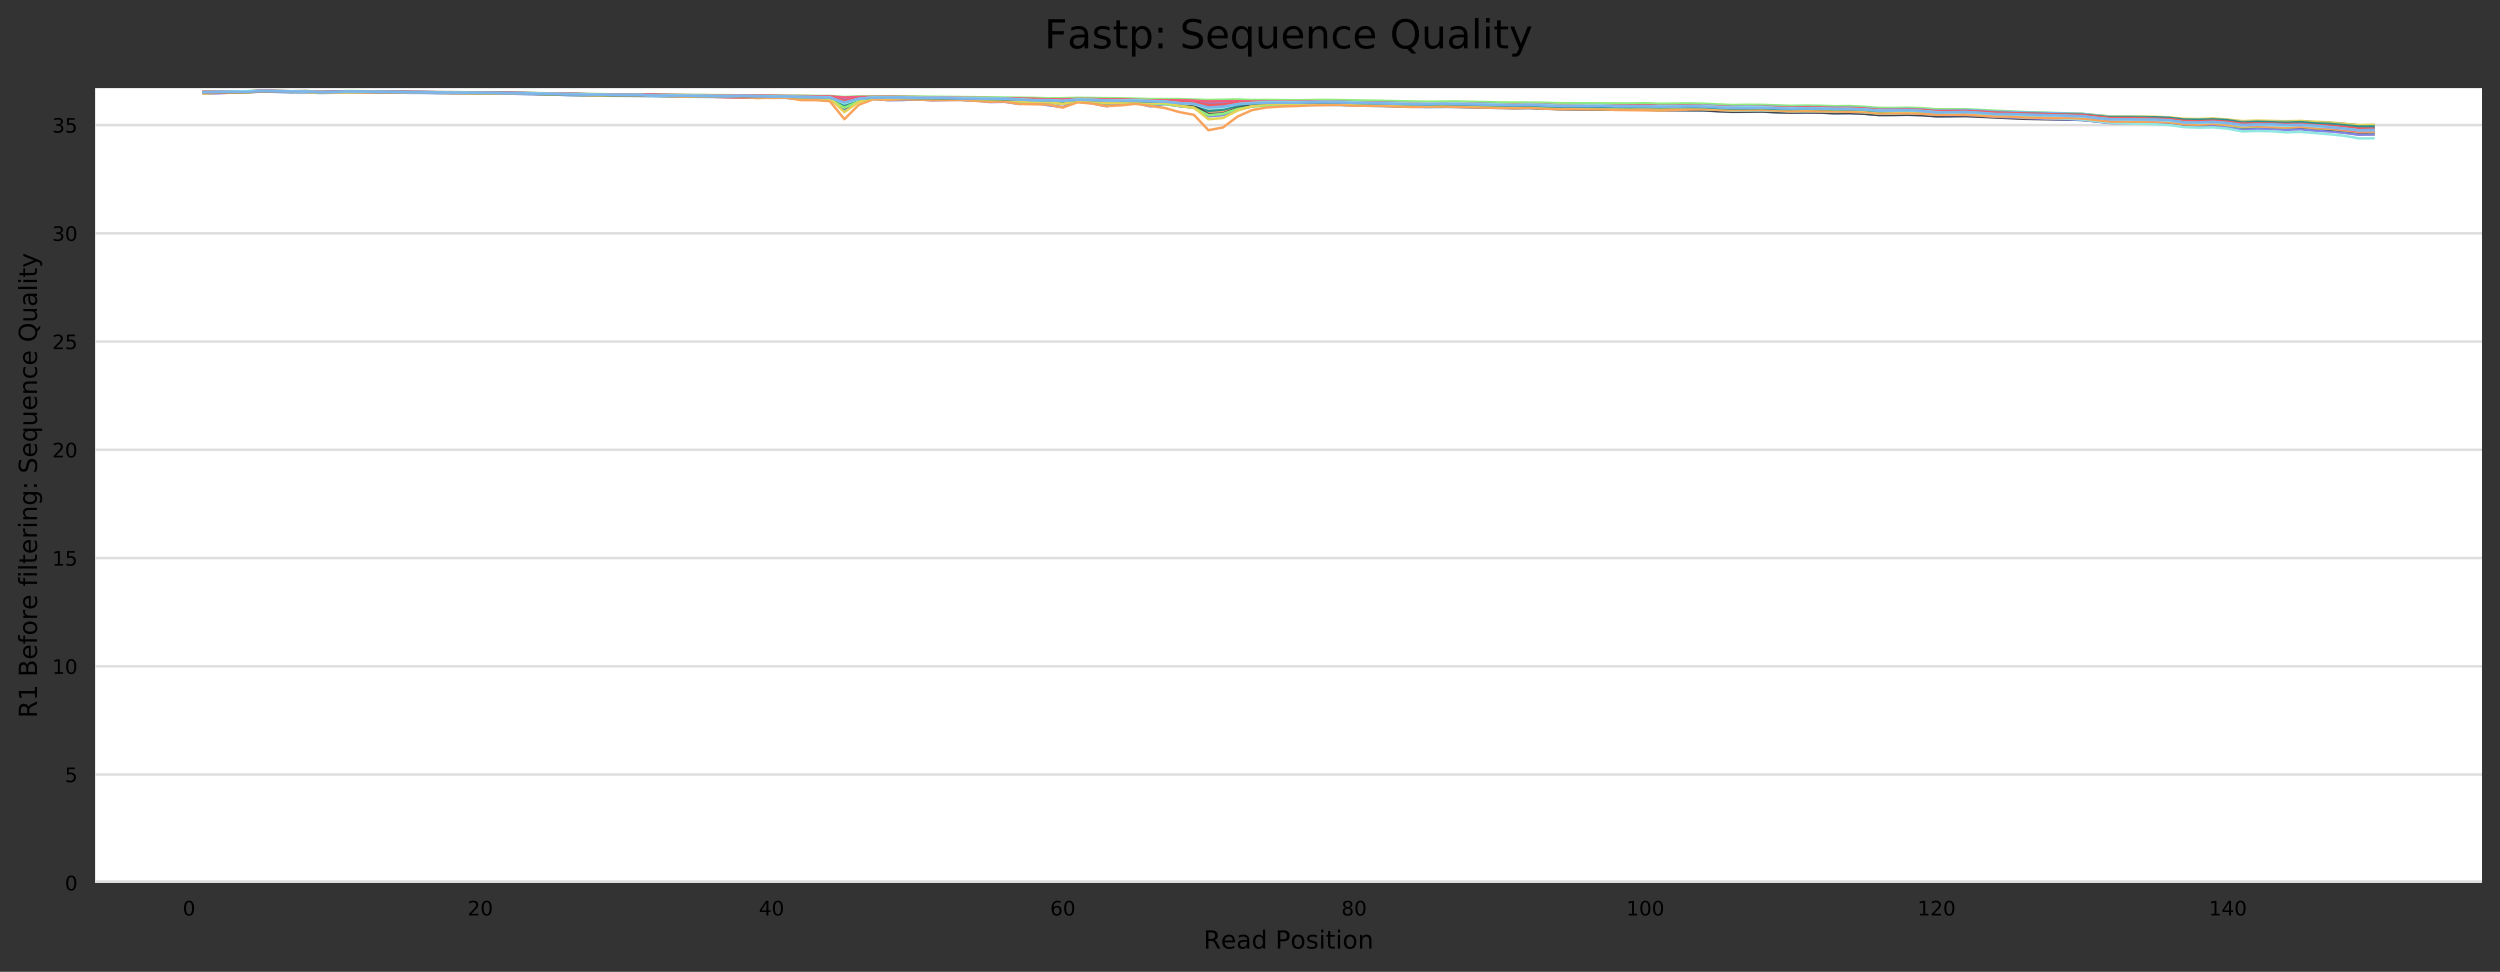 <?xml version="1.0" encoding="utf-8" standalone="no"?>
<!DOCTYPE svg PUBLIC "-//W3C//DTD SVG 1.1//EN"
  "http://www.w3.org/Graphics/SVG/1.1/DTD/svg11.dtd">
<!-- Created with matplotlib (https://matplotlib.org/) -->
<svg height="388.845pt" version="1.1" viewBox="0 0 1000.318 388.845" width="1000.318pt" xmlns="http://www.w3.org/2000/svg" xmlns:xlink="http://www.w3.org/1999/xlink">
 <rect x="0" y="0" width="1000.318" height="388.845" fill="#333333" stroke="none"/>
 <defs>
  <style type="text/css">
*{stroke-linecap:butt;stroke-linejoin:round;}
  </style>
 </defs>
 <g id="figure_1">
  <g id="axes_1">
   <g id="patch_1">
    <path d="M 38.058 353.224 
L 993.118 353.224 
L 993.118 35.256 
L 38.058 35.256 
z
" style="fill:#ffffff;"/>
   </g>
   <g id="matplotlib.axis_1">
    <g id="xtick_1">
     <g id="text_1">
      <!-- 0 -->
      <defs>
       <path d="M 31.781 66.406 
Q 24.172 66.406 20.328 58.906 
Q 16.5 51.422 16.5 36.375 
Q 16.5 21.391 20.328 13.891 
Q 24.172 6.391 31.781 6.391 
Q 39.453 6.391 43.281 13.891 
Q 47.125 21.391 47.125 36.375 
Q 47.125 51.422 43.281 58.906 
Q 39.453 66.406 31.781 66.406 
z
M 31.781 74.219 
Q 44.047 74.219 50.516 64.516 
Q 56.984 54.828 56.984 36.375 
Q 56.984 17.969 50.516 8.266 
Q 44.047 -1.422 31.781 -1.422 
Q 19.531 -1.422 13.062 8.266 
Q 6.594 17.969 6.594 36.375 
Q 6.594 54.828 13.062 64.516 
Q 19.531 74.219 31.781 74.219 
z
" id="DejaVuSans-48"/>
      </defs>
      <g transform="translate(73.098 366.303)scale(0.08 -0.08)">
       <use xlink:href="#DejaVuSans-48"/>
      </g>
     </g>
    </g>
    <g id="xtick_2">
     <g id="text_2">
      <!-- 20 -->
      <defs>
       <path d="M 19.188 8.297 
L 53.609 8.297 
L 53.609 0 
L 7.328 0 
L 7.328 8.297 
Q 12.938 14.109 22.625 23.891 
Q 32.328 33.688 34.812 36.531 
Q 39.547 41.844 41.422 45.531 
Q 43.312 49.219 43.312 52.781 
Q 43.312 58.594 39.234 62.25 
Q 35.156 65.922 28.609 65.922 
Q 23.969 65.922 18.812 64.312 
Q 13.672 62.703 7.812 59.422 
L 7.812 69.391 
Q 13.766 71.781 18.938 73 
Q 24.125 74.219 28.422 74.219 
Q 39.75 74.219 46.484 68.547 
Q 53.219 62.891 53.219 53.422 
Q 53.219 48.922 51.531 44.891 
Q 49.859 40.875 45.406 35.406 
Q 44.188 33.984 37.641 27.219 
Q 31.109 20.453 19.188 8.297 
z
" id="DejaVuSans-50"/>
      </defs>
      <g transform="translate(187.095 366.303)scale(0.08 -0.08)">
       <use xlink:href="#DejaVuSans-50"/>
       <use x="63.623" xlink:href="#DejaVuSans-48"/>
      </g>
     </g>
    </g>
    <g id="xtick_3">
     <g id="text_3">
      <!-- 40 -->
      <defs>
       <path d="M 37.797 64.312 
L 12.891 25.391 
L 37.797 25.391 
z
M 35.203 72.906 
L 47.609 72.906 
L 47.609 25.391 
L 58.016 25.391 
L 58.016 17.188 
L 47.609 17.188 
L 47.609 0 
L 37.797 0 
L 37.797 17.188 
L 4.891 17.188 
L 4.891 26.703 
z
" id="DejaVuSans-52"/>
      </defs>
      <g transform="translate(303.636 366.303)scale(0.08 -0.08)">
       <use xlink:href="#DejaVuSans-52"/>
       <use x="63.623" xlink:href="#DejaVuSans-48"/>
      </g>
     </g>
    </g>
    <g id="xtick_4">
     <g id="text_4">
      <!-- 60 -->
      <defs>
       <path d="M 33.016 40.375 
Q 26.375 40.375 22.484 35.828 
Q 18.609 31.297 18.609 23.391 
Q 18.609 15.531 22.484 10.953 
Q 26.375 6.391 33.016 6.391 
Q 39.656 6.391 43.531 10.953 
Q 47.406 15.531 47.406 23.391 
Q 47.406 31.297 43.531 35.828 
Q 39.656 40.375 33.016 40.375 
z
M 52.594 71.297 
L 52.594 62.312 
Q 48.875 64.062 45.094 64.984 
Q 41.312 65.922 37.594 65.922 
Q 27.828 65.922 22.672 59.328 
Q 17.531 52.734 16.797 39.406 
Q 19.672 43.656 24.016 45.922 
Q 28.375 48.188 33.594 48.188 
Q 44.578 48.188 50.953 41.516 
Q 57.328 34.859 57.328 23.391 
Q 57.328 12.156 50.688 5.359 
Q 44.047 -1.422 33.016 -1.422 
Q 20.359 -1.422 13.672 8.266 
Q 6.984 17.969 6.984 36.375 
Q 6.984 53.656 15.188 63.938 
Q 23.391 74.219 37.203 74.219 
Q 40.922 74.219 44.703 73.484 
Q 48.484 72.75 52.594 71.297 
z
" id="DejaVuSans-54"/>
      </defs>
      <g transform="translate(420.178 366.303)scale(0.08 -0.08)">
       <use xlink:href="#DejaVuSans-54"/>
       <use x="63.623" xlink:href="#DejaVuSans-48"/>
      </g>
     </g>
    </g>
    <g id="xtick_5">
     <g id="text_5">
      <!-- 80 -->
      <defs>
       <path d="M 31.781 34.625 
Q 24.75 34.625 20.719 30.859 
Q 16.703 27.094 16.703 20.516 
Q 16.703 13.922 20.719 10.156 
Q 24.75 6.391 31.781 6.391 
Q 38.812 6.391 42.859 10.172 
Q 46.922 13.969 46.922 20.516 
Q 46.922 27.094 42.891 30.859 
Q 38.875 34.625 31.781 34.625 
z
M 21.922 38.812 
Q 15.578 40.375 12.031 44.719 
Q 8.5 49.078 8.5 55.328 
Q 8.5 64.062 14.719 69.141 
Q 20.953 74.219 31.781 74.219 
Q 42.672 74.219 48.875 69.141 
Q 55.078 64.062 55.078 55.328 
Q 55.078 49.078 51.531 44.719 
Q 48 40.375 41.703 38.812 
Q 48.828 37.156 52.797 32.312 
Q 56.781 27.484 56.781 20.516 
Q 56.781 9.906 50.312 4.234 
Q 43.844 -1.422 31.781 -1.422 
Q 19.734 -1.422 13.25 4.234 
Q 6.781 9.906 6.781 20.516 
Q 6.781 27.484 10.781 32.312 
Q 14.797 37.156 21.922 38.812 
z
M 18.312 54.391 
Q 18.312 48.734 21.844 45.562 
Q 25.391 42.391 31.781 42.391 
Q 38.141 42.391 41.719 45.562 
Q 45.312 48.734 45.312 54.391 
Q 45.312 60.062 41.719 63.234 
Q 38.141 66.406 31.781 66.406 
Q 25.391 66.406 21.844 63.234 
Q 18.312 60.062 18.312 54.391 
z
" id="DejaVuSans-56"/>
      </defs>
      <g transform="translate(536.72 366.303)scale(0.08 -0.08)">
       <use xlink:href="#DejaVuSans-56"/>
       <use x="63.623" xlink:href="#DejaVuSans-48"/>
      </g>
     </g>
    </g>
    <g id="xtick_6">
     <g id="text_6">
      <!-- 100 -->
      <defs>
       <path d="M 12.406 8.297 
L 28.516 8.297 
L 28.516 63.922 
L 10.984 60.406 
L 10.984 69.391 
L 28.422 72.906 
L 38.281 72.906 
L 38.281 8.297 
L 54.391 8.297 
L 54.391 0 
L 12.406 0 
z
" id="DejaVuSans-49"/>
      </defs>
      <g transform="translate(650.717 366.303)scale(0.08 -0.08)">
       <use xlink:href="#DejaVuSans-49"/>
       <use x="63.623" xlink:href="#DejaVuSans-48"/>
       <use x="127.246" xlink:href="#DejaVuSans-48"/>
      </g>
     </g>
    </g>
    <g id="xtick_7">
     <g id="text_7">
      <!-- 120 -->
      <g transform="translate(767.259 366.303)scale(0.08 -0.08)">
       <use xlink:href="#DejaVuSans-49"/>
       <use x="63.623" xlink:href="#DejaVuSans-50"/>
       <use x="127.246" xlink:href="#DejaVuSans-48"/>
      </g>
     </g>
    </g>
    <g id="xtick_8">
     <g id="text_8">
      <!-- 140 -->
      <g transform="translate(883.8 366.303)scale(0.08 -0.08)">
       <use xlink:href="#DejaVuSans-49"/>
       <use x="63.623" xlink:href="#DejaVuSans-52"/>
       <use x="127.246" xlink:href="#DejaVuSans-48"/>
      </g>
     </g>
    </g>
    <g id="text_9">
     <!-- Read Position -->
     <defs>
      <path d="M 44.391 34.188 
Q 47.562 33.109 50.562 29.594 
Q 53.562 26.078 56.594 19.922 
L 66.609 0 
L 56 0 
L 46.688 18.703 
Q 43.062 26.031 39.672 28.422 
Q 36.281 30.812 30.422 30.812 
L 19.672 30.812 
L 19.672 0 
L 9.812 0 
L 9.812 72.906 
L 32.078 72.906 
Q 44.578 72.906 50.734 67.672 
Q 56.891 62.453 56.891 51.906 
Q 56.891 45.016 53.688 40.469 
Q 50.484 35.938 44.391 34.188 
z
M 19.672 64.797 
L 19.672 38.922 
L 32.078 38.922 
Q 39.203 38.922 42.844 42.219 
Q 46.484 45.516 46.484 51.906 
Q 46.484 58.297 42.844 61.547 
Q 39.203 64.797 32.078 64.797 
z
" id="DejaVuSans-82"/>
      <path d="M 56.203 29.594 
L 56.203 25.203 
L 14.891 25.203 
Q 15.484 15.922 20.484 11.062 
Q 25.484 6.203 34.422 6.203 
Q 39.594 6.203 44.453 7.469 
Q 49.312 8.734 54.109 11.281 
L 54.109 2.781 
Q 49.266 0.734 44.188 -0.344 
Q 39.109 -1.422 33.891 -1.422 
Q 20.797 -1.422 13.156 6.188 
Q 5.516 13.812 5.516 26.812 
Q 5.516 40.234 12.766 48.109 
Q 20.016 56 32.328 56 
Q 43.359 56 49.781 48.891 
Q 56.203 41.797 56.203 29.594 
z
M 47.219 32.234 
Q 47.125 39.594 43.094 43.984 
Q 39.062 48.391 32.422 48.391 
Q 24.906 48.391 20.391 44.141 
Q 15.875 39.891 15.188 32.172 
z
" id="DejaVuSans-101"/>
      <path d="M 34.281 27.484 
Q 23.391 27.484 19.188 25 
Q 14.984 22.516 14.984 16.5 
Q 14.984 11.719 18.141 8.906 
Q 21.297 6.109 26.703 6.109 
Q 34.188 6.109 38.703 11.406 
Q 43.219 16.703 43.219 25.484 
L 43.219 27.484 
z
M 52.203 31.203 
L 52.203 0 
L 43.219 0 
L 43.219 8.297 
Q 40.141 3.328 35.547 0.953 
Q 30.953 -1.422 24.312 -1.422 
Q 15.922 -1.422 10.953 3.297 
Q 6 8.016 6 15.922 
Q 6 25.141 12.172 29.828 
Q 18.359 34.516 30.609 34.516 
L 43.219 34.516 
L 43.219 35.406 
Q 43.219 41.609 39.141 45 
Q 35.062 48.391 27.688 48.391 
Q 23 48.391 18.547 47.266 
Q 14.109 46.141 10.016 43.891 
L 10.016 52.203 
Q 14.938 54.109 19.578 55.047 
Q 24.219 56 28.609 56 
Q 40.484 56 46.344 49.844 
Q 52.203 43.703 52.203 31.203 
z
" id="DejaVuSans-97"/>
      <path d="M 45.406 46.391 
L 45.406 75.984 
L 54.391 75.984 
L 54.391 0 
L 45.406 0 
L 45.406 8.203 
Q 42.578 3.328 38.25 0.953 
Q 33.938 -1.422 27.875 -1.422 
Q 17.969 -1.422 11.734 6.484 
Q 5.516 14.406 5.516 27.297 
Q 5.516 40.188 11.734 48.094 
Q 17.969 56 27.875 56 
Q 33.938 56 38.25 53.625 
Q 42.578 51.266 45.406 46.391 
z
M 14.797 27.297 
Q 14.797 17.391 18.875 11.75 
Q 22.953 6.109 30.078 6.109 
Q 37.203 6.109 41.297 11.75 
Q 45.406 17.391 45.406 27.297 
Q 45.406 37.203 41.297 42.844 
Q 37.203 48.484 30.078 48.484 
Q 22.953 48.484 18.875 42.844 
Q 14.797 37.203 14.797 27.297 
z
" id="DejaVuSans-100"/>
      <path id="DejaVuSans-32"/>
      <path d="M 19.672 64.797 
L 19.672 37.406 
L 32.078 37.406 
Q 38.969 37.406 42.719 40.969 
Q 46.484 44.531 46.484 51.125 
Q 46.484 57.672 42.719 61.234 
Q 38.969 64.797 32.078 64.797 
z
M 9.812 72.906 
L 32.078 72.906 
Q 44.344 72.906 50.609 67.359 
Q 56.891 61.812 56.891 51.125 
Q 56.891 40.328 50.609 34.812 
Q 44.344 29.297 32.078 29.297 
L 19.672 29.297 
L 19.672 0 
L 9.812 0 
z
" id="DejaVuSans-80"/>
      <path d="M 30.609 48.391 
Q 23.391 48.391 19.188 42.75 
Q 14.984 37.109 14.984 27.297 
Q 14.984 17.484 19.156 11.844 
Q 23.344 6.203 30.609 6.203 
Q 37.797 6.203 41.984 11.859 
Q 46.188 17.531 46.188 27.297 
Q 46.188 37.016 41.984 42.703 
Q 37.797 48.391 30.609 48.391 
z
M 30.609 56 
Q 42.328 56 49.016 48.375 
Q 55.719 40.766 55.719 27.297 
Q 55.719 13.875 49.016 6.219 
Q 42.328 -1.422 30.609 -1.422 
Q 18.844 -1.422 12.172 6.219 
Q 5.516 13.875 5.516 27.297 
Q 5.516 40.766 12.172 48.375 
Q 18.844 56 30.609 56 
z
" id="DejaVuSans-111"/>
      <path d="M 44.281 53.078 
L 44.281 44.578 
Q 40.484 46.531 36.375 47.5 
Q 32.281 48.484 27.875 48.484 
Q 21.188 48.484 17.844 46.438 
Q 14.5 44.391 14.5 40.281 
Q 14.5 37.156 16.891 35.375 
Q 19.281 33.594 26.516 31.984 
L 29.594 31.297 
Q 39.156 29.25 43.188 25.516 
Q 47.219 21.781 47.219 15.094 
Q 47.219 7.469 41.188 3.016 
Q 35.156 -1.422 24.609 -1.422 
Q 20.219 -1.422 15.453 -0.562 
Q 10.688 0.297 5.422 2 
L 5.422 11.281 
Q 10.406 8.688 15.234 7.391 
Q 20.062 6.109 24.812 6.109 
Q 31.156 6.109 34.562 8.281 
Q 37.984 10.453 37.984 14.406 
Q 37.984 18.062 35.516 20.016 
Q 33.062 21.969 24.703 23.781 
L 21.578 24.516 
Q 13.234 26.266 9.516 29.906 
Q 5.812 33.547 5.812 39.891 
Q 5.812 47.609 11.281 51.797 
Q 16.75 56 26.812 56 
Q 31.781 56 36.172 55.266 
Q 40.578 54.547 44.281 53.078 
z
" id="DejaVuSans-115"/>
      <path d="M 9.422 54.688 
L 18.406 54.688 
L 18.406 0 
L 9.422 0 
z
M 9.422 75.984 
L 18.406 75.984 
L 18.406 64.594 
L 9.422 64.594 
z
" id="DejaVuSans-105"/>
      <path d="M 18.312 70.219 
L 18.312 54.688 
L 36.812 54.688 
L 36.812 47.703 
L 18.312 47.703 
L 18.312 18.016 
Q 18.312 11.328 20.141 9.422 
Q 21.969 7.516 27.594 7.516 
L 36.812 7.516 
L 36.812 0 
L 27.594 0 
Q 17.188 0 13.234 3.875 
Q 9.281 7.766 9.281 18.016 
L 9.281 47.703 
L 2.688 47.703 
L 2.688 54.688 
L 9.281 54.688 
L 9.281 70.219 
z
" id="DejaVuSans-116"/>
      <path d="M 54.891 33.016 
L 54.891 0 
L 45.906 0 
L 45.906 32.719 
Q 45.906 40.484 42.875 44.328 
Q 39.844 48.188 33.797 48.188 
Q 26.516 48.188 22.312 43.547 
Q 18.109 38.922 18.109 30.906 
L 18.109 0 
L 9.078 0 
L 9.078 54.688 
L 18.109 54.688 
L 18.109 46.188 
Q 21.344 51.125 25.703 53.562 
Q 30.078 56 35.797 56 
Q 45.219 56 50.047 50.172 
Q 54.891 44.344 54.891 33.016 
z
" id="DejaVuSans-110"/>
     </defs>
     <g transform="translate(481.57 379.565)scale(0.1 -0.1)">
      <use xlink:href="#DejaVuSans-82"/>
      <use x="69.42" xlink:href="#DejaVuSans-101"/>
      <use x="130.943" xlink:href="#DejaVuSans-97"/>
      <use x="192.223" xlink:href="#DejaVuSans-100"/>
      <use x="255.699" xlink:href="#DejaVuSans-32"/>
      <use x="287.486" xlink:href="#DejaVuSans-80"/>
      <use x="347.742" xlink:href="#DejaVuSans-111"/>
      <use x="408.924" xlink:href="#DejaVuSans-115"/>
      <use x="461.023" xlink:href="#DejaVuSans-105"/>
      <use x="488.807" xlink:href="#DejaVuSans-116"/>
      <use x="528.016" xlink:href="#DejaVuSans-105"/>
      <use x="555.799" xlink:href="#DejaVuSans-111"/>
      <use x="616.98" xlink:href="#DejaVuSans-110"/>
     </g>
    </g>
   </g>
   <g id="matplotlib.axis_2">
    <g id="ytick_1">
     <g id="line2d_1">
      <path clip-path="url(#p99e62e8961)" d="M 38.058 353.224 
L 993.118 353.224 
" style="fill:none;stroke:#dedede;stroke-linecap:square;"/>
     </g>
     <g id="text_10">
      <!-- 0 -->
      <g transform="translate(25.968 356.263)scale(0.08 -0.08)">
       <use xlink:href="#DejaVuSans-48"/>
      </g>
     </g>
    </g>
    <g id="ytick_2">
     <g id="line2d_2">
      <path clip-path="url(#p99e62e8961)" d="M 38.058 309.913 
L 993.118 309.913 
" style="fill:none;stroke:#dedede;stroke-linecap:square;"/>
     </g>
     <g id="text_11">
      <!-- 5 -->
      <defs>
       <path d="M 10.797 72.906 
L 49.516 72.906 
L 49.516 64.594 
L 19.828 64.594 
L 19.828 46.734 
Q 21.969 47.469 24.109 47.828 
Q 26.266 48.188 28.422 48.188 
Q 40.625 48.188 47.75 41.5 
Q 54.891 34.812 54.891 23.391 
Q 54.891 11.625 47.562 5.094 
Q 40.234 -1.422 26.906 -1.422 
Q 22.312 -1.422 17.547 -0.641 
Q 12.797 0.141 7.719 1.703 
L 7.719 11.625 
Q 12.109 9.234 16.797 8.062 
Q 21.484 6.891 26.703 6.891 
Q 35.156 6.891 40.078 11.328 
Q 45.016 15.766 45.016 23.391 
Q 45.016 31 40.078 35.438 
Q 35.156 39.891 26.703 39.891 
Q 22.75 39.891 18.812 39.016 
Q 14.891 38.141 10.797 36.281 
z
" id="DejaVuSans-53"/>
      </defs>
      <g transform="translate(25.968 312.952)scale(0.08 -0.08)">
       <use xlink:href="#DejaVuSans-53"/>
      </g>
     </g>
    </g>
    <g id="ytick_3">
     <g id="line2d_3">
      <path clip-path="url(#p99e62e8961)" d="M 38.058 266.602 
L 993.118 266.602 
" style="fill:none;stroke:#dedede;stroke-linecap:square;"/>
     </g>
     <g id="text_12">
      <!-- 10 -->
      <g transform="translate(20.878 269.642)scale(0.08 -0.08)">
       <use xlink:href="#DejaVuSans-49"/>
       <use x="63.623" xlink:href="#DejaVuSans-48"/>
      </g>
     </g>
    </g>
    <g id="ytick_4">
     <g id="line2d_4">
      <path clip-path="url(#p99e62e8961)" d="M 38.058 223.291 
L 993.118 223.291 
" style="fill:none;stroke:#dedede;stroke-linecap:square;"/>
     </g>
     <g id="text_13">
      <!-- 15 -->
      <g transform="translate(20.878 226.331)scale(0.08 -0.08)">
       <use xlink:href="#DejaVuSans-49"/>
       <use x="63.623" xlink:href="#DejaVuSans-53"/>
      </g>
     </g>
    </g>
    <g id="ytick_5">
     <g id="line2d_5">
      <path clip-path="url(#p99e62e8961)" d="M 38.058 179.981 
L 993.118 179.981 
" style="fill:none;stroke:#dedede;stroke-linecap:square;"/>
     </g>
     <g id="text_14">
      <!-- 20 -->
      <g transform="translate(20.878 183.02)scale(0.08 -0.08)">
       <use xlink:href="#DejaVuSans-50"/>
       <use x="63.623" xlink:href="#DejaVuSans-48"/>
      </g>
     </g>
    </g>
    <g id="ytick_6">
     <g id="line2d_6">
      <path clip-path="url(#p99e62e8961)" d="M 38.058 136.67 
L 993.118 136.67 
" style="fill:none;stroke:#dedede;stroke-linecap:square;"/>
     </g>
     <g id="text_15">
      <!-- 25 -->
      <g transform="translate(20.878 139.709)scale(0.08 -0.08)">
       <use xlink:href="#DejaVuSans-50"/>
       <use x="63.623" xlink:href="#DejaVuSans-53"/>
      </g>
     </g>
    </g>
    <g id="ytick_7">
     <g id="line2d_7">
      <path clip-path="url(#p99e62e8961)" d="M 38.058 93.359 
L 993.118 93.359 
" style="fill:none;stroke:#dedede;stroke-linecap:square;"/>
     </g>
     <g id="text_16">
      <!-- 30 -->
      <defs>
       <path d="M 40.578 39.312 
Q 47.656 37.797 51.625 33 
Q 55.609 28.219 55.609 21.188 
Q 55.609 10.406 48.188 4.484 
Q 40.766 -1.422 27.094 -1.422 
Q 22.516 -1.422 17.656 -0.516 
Q 12.797 0.391 7.625 2.203 
L 7.625 11.719 
Q 11.719 9.328 16.594 8.109 
Q 21.484 6.891 26.812 6.891 
Q 36.078 6.891 40.938 10.547 
Q 45.797 14.203 45.797 21.188 
Q 45.797 27.641 41.281 31.266 
Q 36.766 34.906 28.719 34.906 
L 20.219 34.906 
L 20.219 43.016 
L 29.109 43.016 
Q 36.375 43.016 40.234 45.922 
Q 44.094 48.828 44.094 54.297 
Q 44.094 59.906 40.109 62.906 
Q 36.141 65.922 28.719 65.922 
Q 24.656 65.922 20.016 65.031 
Q 15.375 64.156 9.812 62.312 
L 9.812 71.094 
Q 15.438 72.656 20.344 73.438 
Q 25.25 74.219 29.594 74.219 
Q 40.828 74.219 47.359 69.109 
Q 53.906 64.016 53.906 55.328 
Q 53.906 49.266 50.438 45.094 
Q 46.969 40.922 40.578 39.312 
z
" id="DejaVuSans-51"/>
      </defs>
      <g transform="translate(20.878 96.398)scale(0.08 -0.08)">
       <use xlink:href="#DejaVuSans-51"/>
       <use x="63.623" xlink:href="#DejaVuSans-48"/>
      </g>
     </g>
    </g>
    <g id="ytick_8">
     <g id="line2d_8">
      <path clip-path="url(#p99e62e8961)" d="M 38.058 50.048 
L 993.118 50.048 
" style="fill:none;stroke:#dedede;stroke-linecap:square;"/>
     </g>
     <g id="text_17">
      <!-- 35 -->
      <g transform="translate(20.878 53.088)scale(0.08 -0.08)">
       <use xlink:href="#DejaVuSans-51"/>
       <use x="63.623" xlink:href="#DejaVuSans-53"/>
      </g>
     </g>
    </g>
    <g id="text_18">
     <!-- R1 Before filtering: Sequence Quality -->
     <defs>
      <path d="M 19.672 34.812 
L 19.672 8.109 
L 35.5 8.109 
Q 43.453 8.109 47.281 11.406 
Q 51.125 14.703 51.125 21.484 
Q 51.125 28.328 47.281 31.562 
Q 43.453 34.812 35.5 34.812 
z
M 19.672 64.797 
L 19.672 42.828 
L 34.281 42.828 
Q 41.5 42.828 45.031 45.531 
Q 48.578 48.25 48.578 53.812 
Q 48.578 59.328 45.031 62.062 
Q 41.5 64.797 34.281 64.797 
z
M 9.812 72.906 
L 35.016 72.906 
Q 46.297 72.906 52.391 68.219 
Q 58.5 63.531 58.5 54.891 
Q 58.5 48.188 55.375 44.234 
Q 52.25 40.281 46.188 39.312 
Q 53.469 37.75 57.5 32.781 
Q 61.531 27.828 61.531 20.406 
Q 61.531 10.641 54.891 5.312 
Q 48.25 0 35.984 0 
L 9.812 0 
z
" id="DejaVuSans-66"/>
      <path d="M 37.109 75.984 
L 37.109 68.5 
L 28.516 68.5 
Q 23.688 68.5 21.797 66.547 
Q 19.922 64.594 19.922 59.516 
L 19.922 54.688 
L 34.719 54.688 
L 34.719 47.703 
L 19.922 47.703 
L 19.922 0 
L 10.891 0 
L 10.891 47.703 
L 2.297 47.703 
L 2.297 54.688 
L 10.891 54.688 
L 10.891 58.5 
Q 10.891 67.625 15.141 71.797 
Q 19.391 75.984 28.609 75.984 
z
" id="DejaVuSans-102"/>
      <path d="M 41.109 46.297 
Q 39.594 47.172 37.812 47.578 
Q 36.031 48 33.891 48 
Q 26.266 48 22.188 43.047 
Q 18.109 38.094 18.109 28.812 
L 18.109 0 
L 9.078 0 
L 9.078 54.688 
L 18.109 54.688 
L 18.109 46.188 
Q 20.953 51.172 25.484 53.578 
Q 30.031 56 36.531 56 
Q 37.453 56 38.578 55.875 
Q 39.703 55.766 41.062 55.516 
z
" id="DejaVuSans-114"/>
      <path d="M 9.422 75.984 
L 18.406 75.984 
L 18.406 0 
L 9.422 0 
z
" id="DejaVuSans-108"/>
      <path d="M 45.406 27.984 
Q 45.406 37.75 41.375 43.109 
Q 37.359 48.484 30.078 48.484 
Q 22.859 48.484 18.828 43.109 
Q 14.797 37.75 14.797 27.984 
Q 14.797 18.266 18.828 12.891 
Q 22.859 7.516 30.078 7.516 
Q 37.359 7.516 41.375 12.891 
Q 45.406 18.266 45.406 27.984 
z
M 54.391 6.781 
Q 54.391 -7.172 48.188 -13.984 
Q 42 -20.797 29.203 -20.797 
Q 24.469 -20.797 20.266 -20.094 
Q 16.062 -19.391 12.109 -17.922 
L 12.109 -9.188 
Q 16.062 -11.328 19.922 -12.344 
Q 23.781 -13.375 27.781 -13.375 
Q 36.625 -13.375 41.016 -8.766 
Q 45.406 -4.156 45.406 5.172 
L 45.406 9.625 
Q 42.625 4.781 38.281 2.391 
Q 33.938 0 27.875 0 
Q 17.828 0 11.672 7.656 
Q 5.516 15.328 5.516 27.984 
Q 5.516 40.672 11.672 48.328 
Q 17.828 56 27.875 56 
Q 33.938 56 38.281 53.609 
Q 42.625 51.219 45.406 46.391 
L 45.406 54.688 
L 54.391 54.688 
z
" id="DejaVuSans-103"/>
      <path d="M 11.719 12.406 
L 22.016 12.406 
L 22.016 0 
L 11.719 0 
z
M 11.719 51.703 
L 22.016 51.703 
L 22.016 39.312 
L 11.719 39.312 
z
" id="DejaVuSans-58"/>
      <path d="M 53.516 70.516 
L 53.516 60.891 
Q 47.906 63.578 42.922 64.891 
Q 37.938 66.219 33.297 66.219 
Q 25.25 66.219 20.875 63.094 
Q 16.5 59.969 16.5 54.203 
Q 16.5 49.359 19.406 46.891 
Q 22.312 44.438 30.422 42.922 
L 36.375 41.703 
Q 47.406 39.594 52.656 34.297 
Q 57.906 29 57.906 20.125 
Q 57.906 9.516 50.797 4.047 
Q 43.703 -1.422 29.984 -1.422 
Q 24.812 -1.422 18.969 -0.25 
Q 13.141 0.922 6.891 3.219 
L 6.891 13.375 
Q 12.891 10.016 18.656 8.297 
Q 24.422 6.594 29.984 6.594 
Q 38.422 6.594 43.016 9.906 
Q 47.609 13.234 47.609 19.391 
Q 47.609 24.75 44.312 27.781 
Q 41.016 30.812 33.5 32.328 
L 27.484 33.5 
Q 16.453 35.688 11.516 40.375 
Q 6.594 45.062 6.594 53.422 
Q 6.594 63.094 13.406 68.656 
Q 20.219 74.219 32.172 74.219 
Q 37.312 74.219 42.625 73.281 
Q 47.953 72.359 53.516 70.516 
z
" id="DejaVuSans-83"/>
      <path d="M 14.797 27.297 
Q 14.797 17.391 18.875 11.75 
Q 22.953 6.109 30.078 6.109 
Q 37.203 6.109 41.297 11.75 
Q 45.406 17.391 45.406 27.297 
Q 45.406 37.203 41.297 42.844 
Q 37.203 48.484 30.078 48.484 
Q 22.953 48.484 18.875 42.844 
Q 14.797 37.203 14.797 27.297 
z
M 45.406 8.203 
Q 42.578 3.328 38.25 0.953 
Q 33.938 -1.422 27.875 -1.422 
Q 17.969 -1.422 11.734 6.484 
Q 5.516 14.406 5.516 27.297 
Q 5.516 40.188 11.734 48.094 
Q 17.969 56 27.875 56 
Q 33.938 56 38.25 53.625 
Q 42.578 51.266 45.406 46.391 
L 45.406 54.688 
L 54.391 54.688 
L 54.391 -20.797 
L 45.406 -20.797 
z
" id="DejaVuSans-113"/>
      <path d="M 8.5 21.578 
L 8.5 54.688 
L 17.484 54.688 
L 17.484 21.922 
Q 17.484 14.156 20.5 10.266 
Q 23.531 6.391 29.594 6.391 
Q 36.859 6.391 41.078 11.031 
Q 45.312 15.672 45.312 23.688 
L 45.312 54.688 
L 54.297 54.688 
L 54.297 0 
L 45.312 0 
L 45.312 8.406 
Q 42.047 3.422 37.719 1 
Q 33.406 -1.422 27.688 -1.422 
Q 18.266 -1.422 13.375 4.438 
Q 8.5 10.297 8.5 21.578 
z
M 31.109 56 
z
" id="DejaVuSans-117"/>
      <path d="M 48.781 52.594 
L 48.781 44.188 
Q 44.969 46.297 41.141 47.344 
Q 37.312 48.391 33.406 48.391 
Q 24.656 48.391 19.812 42.844 
Q 14.984 37.312 14.984 27.297 
Q 14.984 17.281 19.812 11.734 
Q 24.656 6.203 33.406 6.203 
Q 37.312 6.203 41.141 7.25 
Q 44.969 8.297 48.781 10.406 
L 48.781 2.094 
Q 45.016 0.344 40.984 -0.531 
Q 36.969 -1.422 32.422 -1.422 
Q 20.062 -1.422 12.781 6.344 
Q 5.516 14.109 5.516 27.297 
Q 5.516 40.672 12.859 48.328 
Q 20.219 56 33.016 56 
Q 37.156 56 41.109 55.141 
Q 45.062 54.297 48.781 52.594 
z
" id="DejaVuSans-99"/>
      <path d="M 39.406 66.219 
Q 28.656 66.219 22.328 58.203 
Q 16.016 50.203 16.016 36.375 
Q 16.016 22.609 22.328 14.594 
Q 28.656 6.594 39.406 6.594 
Q 50.141 6.594 56.422 14.594 
Q 62.703 22.609 62.703 36.375 
Q 62.703 50.203 56.422 58.203 
Q 50.141 66.219 39.406 66.219 
z
M 53.219 1.312 
L 66.219 -12.891 
L 54.297 -12.891 
L 43.5 -1.219 
Q 41.891 -1.312 41.031 -1.359 
Q 40.188 -1.422 39.406 -1.422 
Q 24.031 -1.422 14.812 8.859 
Q 5.609 19.141 5.609 36.375 
Q 5.609 53.656 14.812 63.938 
Q 24.031 74.219 39.406 74.219 
Q 54.734 74.219 63.906 63.938 
Q 73.094 53.656 73.094 36.375 
Q 73.094 23.688 67.984 14.641 
Q 62.891 5.609 53.219 1.312 
z
" id="DejaVuSans-81"/>
      <path d="M 32.172 -5.078 
Q 28.375 -14.844 24.75 -17.812 
Q 21.141 -20.797 15.094 -20.797 
L 7.906 -20.797 
L 7.906 -13.281 
L 13.188 -13.281 
Q 16.891 -13.281 18.938 -11.516 
Q 21 -9.766 23.484 -3.219 
L 25.094 0.875 
L 2.984 54.688 
L 12.5 54.688 
L 29.594 11.922 
L 46.688 54.688 
L 56.203 54.688 
z
" id="DejaVuSans-121"/>
     </defs>
     <g transform="translate(14.798 287.287)rotate(-90)scale(0.1 -0.1)">
      <use xlink:href="#DejaVuSans-82"/>
      <use x="69.482" xlink:href="#DejaVuSans-49"/>
      <use x="133.105" xlink:href="#DejaVuSans-32"/>
      <use x="164.893" xlink:href="#DejaVuSans-66"/>
      <use x="233.496" xlink:href="#DejaVuSans-101"/>
      <use x="295.02" xlink:href="#DejaVuSans-102"/>
      <use x="330.225" xlink:href="#DejaVuSans-111"/>
      <use x="391.406" xlink:href="#DejaVuSans-114"/>
      <use x="432.488" xlink:href="#DejaVuSans-101"/>
      <use x="494.012" xlink:href="#DejaVuSans-32"/>
      <use x="525.799" xlink:href="#DejaVuSans-102"/>
      <use x="561.004" xlink:href="#DejaVuSans-105"/>
      <use x="588.787" xlink:href="#DejaVuSans-108"/>
      <use x="616.57" xlink:href="#DejaVuSans-116"/>
      <use x="655.779" xlink:href="#DejaVuSans-101"/>
      <use x="717.303" xlink:href="#DejaVuSans-114"/>
      <use x="758.416" xlink:href="#DejaVuSans-105"/>
      <use x="786.199" xlink:href="#DejaVuSans-110"/>
      <use x="849.578" xlink:href="#DejaVuSans-103"/>
      <use x="913.055" xlink:href="#DejaVuSans-58"/>
      <use x="946.746" xlink:href="#DejaVuSans-32"/>
      <use x="978.533" xlink:href="#DejaVuSans-83"/>
      <use x="1042.01" xlink:href="#DejaVuSans-101"/>
      <use x="1103.533" xlink:href="#DejaVuSans-113"/>
      <use x="1167.01" xlink:href="#DejaVuSans-117"/>
      <use x="1230.389" xlink:href="#DejaVuSans-101"/>
      <use x="1291.912" xlink:href="#DejaVuSans-110"/>
      <use x="1355.291" xlink:href="#DejaVuSans-99"/>
      <use x="1410.271" xlink:href="#DejaVuSans-101"/>
      <use x="1471.795" xlink:href="#DejaVuSans-32"/>
      <use x="1503.582" xlink:href="#DejaVuSans-81"/>
      <use x="1582.293" xlink:href="#DejaVuSans-117"/>
      <use x="1645.672" xlink:href="#DejaVuSans-97"/>
      <use x="1706.951" xlink:href="#DejaVuSans-108"/>
      <use x="1734.734" xlink:href="#DejaVuSans-105"/>
      <use x="1762.518" xlink:href="#DejaVuSans-116"/>
      <use x="1801.727" xlink:href="#DejaVuSans-121"/>
     </g>
    </g>
   </g>
   <g id="line2d_9">
    <path clip-path="url(#p99e62e8961)" d="M 81.47 37.47 
L 87.297 37.1 
L 93.124 36.949 
L 98.951 36.953 
L 104.778 36.572 
L 116.432 36.883 
L 122.26 36.796 
L 128.087 37.084 
L 133.914 37.028 
L 139.741 36.855 
L 157.222 37.023 
L 163.049 37.126 
L 174.703 37.185 
L 186.358 37.289 
L 192.185 37.391 
L 198.012 37.38 
L 209.666 37.571 
L 221.32 37.831 
L 227.147 38.069 
L 244.628 38.327 
L 262.11 38.487 
L 273.764 38.717 
L 291.245 38.843 
L 297.072 38.871 
L 308.726 39.125 
L 320.381 39.175 
L 332.035 39.389 
L 337.862 39.978 
L 343.689 39.577 
L 361.17 39.653 
L 366.997 39.808 
L 378.652 39.847 
L 390.306 40.147 
L 407.787 40.316 
L 419.441 40.741 
L 425.268 40.807 
L 431.095 40.647 
L 436.922 40.677 
L 460.231 41.208 
L 471.885 41.344 
L 477.712 41.548 
L 483.539 41.965 
L 495.193 41.733 
L 501.02 41.927 
L 506.847 41.882 
L 518.502 42.038 
L 530.156 41.961 
L 535.983 42.033 
L 547.637 42.351 
L 570.945 42.851 
L 582.6 42.815 
L 605.908 43.369 
L 611.735 43.332 
L 629.216 43.827 
L 646.698 43.931 
L 658.352 43.878 
L 664.179 44.143 
L 681.66 44.19 
L 693.314 44.787 
L 704.969 44.651 
L 710.796 44.946 
L 716.623 45.074 
L 728.277 45.071 
L 734.104 45.315 
L 739.931 45.263 
L 745.758 45.493 
L 751.585 45.999 
L 769.067 46.012 
L 774.894 46.501 
L 780.721 46.489 
L 786.548 46.362 
L 804.029 47.1 
L 815.683 47.43 
L 833.165 47.722 
L 838.992 48.329 
L 844.819 48.802 
L 862.3 48.84 
L 868.127 49.093 
L 873.954 49.739 
L 879.781 49.798 
L 885.608 49.599 
L 891.435 49.981 
L 897.263 50.699 
L 903.09 50.441 
L 914.744 50.747 
L 920.571 50.558 
L 926.398 51 
L 932.225 51.251 
L 943.879 52.28 
L 949.706 52.181 
L 949.706 52.181 
" style="fill:none;stroke:#7cb5ec;stroke-linecap:square;"/>
   </g>
   <g id="line2d_10">
    <path clip-path="url(#p99e62e8961)" d="M 81.47 37.232 
L 87.297 36.96 
L 93.124 36.818 
L 98.951 36.825 
L 104.778 36.43 
L 116.432 36.731 
L 122.26 36.656 
L 128.087 36.896 
L 133.914 36.842 
L 139.741 36.667 
L 209.666 37.445 
L 256.283 38.239 
L 291.245 38.686 
L 297.072 38.709 
L 308.726 38.948 
L 314.554 38.959 
L 332.035 39.282 
L 337.862 39.888 
L 343.689 39.473 
L 355.343 39.419 
L 378.652 39.706 
L 384.479 39.907 
L 413.614 40.402 
L 419.441 40.586 
L 425.268 40.63 
L 431.095 40.457 
L 448.577 40.788 
L 477.712 41.44 
L 483.539 41.839 
L 495.193 41.533 
L 501.02 41.775 
L 506.847 41.72 
L 518.502 41.866 
L 530.156 41.828 
L 535.983 41.892 
L 547.637 42.174 
L 570.945 42.758 
L 576.773 42.67 
L 588.427 42.821 
L 605.908 43.201 
L 611.735 43.136 
L 623.389 43.631 
L 646.698 43.836 
L 658.352 43.763 
L 664.179 44.018 
L 681.66 44.128 
L 687.487 44.494 
L 693.314 44.732 
L 704.969 44.604 
L 710.796 44.913 
L 716.623 45.056 
L 722.45 44.985 
L 728.277 45.041 
L 734.104 45.317 
L 739.931 45.246 
L 745.758 45.498 
L 751.585 46.009 
L 757.412 46.023 
L 763.239 45.877 
L 769.067 46.102 
L 774.894 46.542 
L 786.548 46.444 
L 809.856 47.534 
L 833.165 47.99 
L 844.819 49.152 
L 856.473 49.114 
L 862.3 49.186 
L 868.127 49.492 
L 873.954 50.156 
L 879.781 50.251 
L 885.608 50.068 
L 891.435 50.46 
L 897.263 51.234 
L 903.09 50.979 
L 914.744 51.246 
L 920.571 51.138 
L 926.398 51.555 
L 932.225 51.813 
L 943.879 52.937 
L 949.706 52.858 
L 949.706 52.858 
" style="fill:none;stroke:#434348;stroke-linecap:square;"/>
   </g>
   <g id="line2d_11">
    <path clip-path="url(#p99e62e8961)" d="M 81.47 36.92 
L 93.124 36.643 
L 98.951 36.689 
L 104.778 36.346 
L 116.432 36.623 
L 122.26 36.552 
L 128.087 36.821 
L 133.914 36.77 
L 139.741 36.566 
L 168.876 36.896 
L 209.666 37.334 
L 221.32 37.562 
L 232.974 37.861 
L 262.11 38.165 
L 332.035 38.942 
L 337.862 39.457 
L 343.689 39.102 
L 355.343 39.077 
L 413.614 39.902 
L 425.268 40.13 
L 431.095 39.984 
L 448.577 40.237 
L 460.231 40.5 
L 471.885 40.629 
L 477.712 40.786 
L 483.539 41.147 
L 495.193 40.911 
L 501.02 41.162 
L 535.983 41.174 
L 541.81 41.425 
L 553.464 41.675 
L 565.118 42.017 
L 570.945 42.051 
L 582.6 41.963 
L 605.908 42.399 
L 611.735 42.35 
L 623.389 42.833 
L 629.216 42.843 
L 635.043 42.978 
L 640.871 42.925 
L 646.698 42.992 
L 658.352 42.911 
L 664.179 43.163 
L 681.66 43.206 
L 693.314 43.802 
L 704.969 43.63 
L 710.796 43.902 
L 716.623 44.058 
L 722.45 43.97 
L 728.277 44.045 
L 734.104 44.245 
L 739.931 44.194 
L 745.758 44.465 
L 751.585 44.93 
L 757.412 44.953 
L 763.239 44.801 
L 769.067 44.982 
L 774.894 45.435 
L 786.548 45.327 
L 804.029 46.11 
L 809.856 46.335 
L 833.165 46.771 
L 838.992 47.432 
L 844.819 47.961 
L 856.473 47.93 
L 862.3 48.054 
L 868.127 48.32 
L 873.954 48.978 
L 879.781 49.109 
L 885.608 48.822 
L 891.435 49.305 
L 897.263 50.075 
L 903.09 49.865 
L 914.744 50.096 
L 920.571 49.99 
L 926.398 50.44 
L 932.225 50.687 
L 943.879 52.014 
L 949.706 51.871 
L 949.706 51.871 
" style="fill:none;stroke:#90ed7d;stroke-linecap:square;"/>
   </g>
   <g id="line2d_12">
    <path clip-path="url(#p99e62e8961)" d="M 81.47 37.291 
L 87.297 36.999 
L 93.124 36.866 
L 98.951 36.883 
L 104.778 36.523 
L 122.26 36.739 
L 128.087 37.024 
L 133.914 36.967 
L 139.741 36.761 
L 157.222 36.905 
L 163.049 37.015 
L 168.876 36.984 
L 192.185 37.27 
L 203.839 37.432 
L 215.493 37.579 
L 221.32 37.648 
L 227.147 37.922 
L 250.456 38.225 
L 256.283 38.195 
L 279.591 38.547 
L 297.072 38.731 
L 302.899 39.262 
L 308.726 39.045 
L 314.554 38.951 
L 326.208 39.449 
L 332.035 39.435 
L 337.862 42.407 
L 343.689 40.224 
L 349.516 39.405 
L 390.306 40.01 
L 396.133 40.139 
L 401.96 40.114 
L 413.614 40.75 
L 419.441 40.705 
L 425.268 41.163 
L 431.095 40.475 
L 436.922 40.591 
L 442.75 40.997 
L 448.577 41.153 
L 454.404 40.871 
L 460.231 41.219 
L 466.058 41.422 
L 471.885 42.224 
L 477.712 42.626 
L 483.539 44.717 
L 489.366 44.374 
L 495.193 42.787 
L 501.02 42.16 
L 506.847 41.781 
L 518.502 41.82 
L 530.156 41.65 
L 541.81 41.914 
L 570.945 42.497 
L 576.773 42.402 
L 588.427 42.572 
L 605.908 42.924 
L 611.735 42.853 
L 617.562 43.015 
L 623.389 43.306 
L 635.043 43.364 
L 640.871 43.348 
L 646.698 43.464 
L 658.352 43.391 
L 664.179 43.637 
L 670.006 43.664 
L 675.833 43.52 
L 681.66 43.648 
L 693.314 44.175 
L 699.141 44.057 
L 704.969 44.057 
L 716.623 44.481 
L 722.45 44.378 
L 728.277 44.426 
L 734.104 44.651 
L 739.931 44.605 
L 745.758 44.801 
L 751.585 45.276 
L 757.412 45.329 
L 763.239 45.184 
L 769.067 45.307 
L 774.894 45.778 
L 786.548 45.62 
L 792.375 45.871 
L 798.202 46.235 
L 804.029 46.338 
L 809.856 46.553 
L 827.337 46.794 
L 833.165 46.98 
L 844.819 47.966 
L 850.646 47.874 
L 862.3 48.105 
L 868.127 48.25 
L 873.954 48.816 
L 879.781 48.936 
L 885.608 48.684 
L 891.435 49.036 
L 897.263 49.795 
L 903.09 49.6 
L 908.917 49.772 
L 914.744 49.783 
L 920.571 49.677 
L 926.398 50.095 
L 932.225 50.253 
L 943.879 51.335 
L 949.706 51.195 
L 949.706 51.195 
" style="fill:none;stroke:#f7a35c;stroke-linecap:square;"/>
   </g>
   <g id="line2d_13">
    <path clip-path="url(#p99e62e8961)" d="M 81.47 36.932 
L 93.124 36.64 
L 98.951 36.712 
L 104.778 36.403 
L 116.432 36.695 
L 122.26 36.585 
L 128.087 36.827 
L 133.914 36.787 
L 139.741 36.573 
L 163.049 36.967 
L 186.358 37.09 
L 192.185 37.185 
L 198.012 37.161 
L 209.666 37.38 
L 221.32 37.66 
L 227.147 37.844 
L 250.456 38.068 
L 256.283 38.069 
L 273.764 38.387 
L 297.072 38.484 
L 308.726 38.651 
L 326.208 38.798 
L 332.035 38.914 
L 337.862 39.305 
L 343.689 39.117 
L 355.343 39.026 
L 384.479 39.422 
L 396.133 39.541 
L 413.614 39.777 
L 419.441 39.985 
L 425.268 39.989 
L 431.095 39.836 
L 442.75 39.971 
L 454.404 40.2 
L 460.231 40.341 
L 477.712 40.516 
L 483.539 40.805 
L 495.193 40.604 
L 501.02 40.849 
L 506.847 40.794 
L 518.502 40.977 
L 524.329 40.856 
L 535.983 40.915 
L 547.637 41.151 
L 570.945 41.635 
L 582.6 41.563 
L 605.908 42.024 
L 611.735 41.934 
L 623.389 42.362 
L 646.698 42.525 
L 658.352 42.406 
L 664.179 42.692 
L 681.66 42.675 
L 693.314 43.275 
L 699.141 43.133 
L 704.969 43.126 
L 710.796 43.425 
L 716.623 43.535 
L 728.277 43.505 
L 734.104 43.759 
L 739.931 43.682 
L 745.758 43.924 
L 751.585 44.402 
L 757.412 44.434 
L 763.239 44.306 
L 769.067 44.512 
L 774.894 44.971 
L 786.548 44.891 
L 792.375 45.151 
L 798.202 45.533 
L 804.029 45.635 
L 809.856 45.89 
L 827.337 46.258 
L 833.165 46.423 
L 844.819 47.542 
L 850.646 47.476 
L 862.3 47.631 
L 868.127 47.892 
L 873.954 48.581 
L 879.781 48.663 
L 885.608 48.453 
L 891.435 48.861 
L 897.263 49.673 
L 903.09 49.427 
L 914.744 49.747 
L 920.571 49.534 
L 926.398 50.034 
L 932.225 50.276 
L 943.879 51.401 
L 949.706 51.422 
L 949.706 51.422 
" style="fill:none;stroke:#8085e9;stroke-linecap:square;"/>
   </g>
   <g id="line2d_14">
    <path clip-path="url(#p99e62e8961)" d="M 81.47 36.89 
L 93.124 36.668 
L 98.951 36.676 
L 104.778 36.358 
L 116.432 36.639 
L 122.26 36.585 
L 128.087 36.828 
L 133.914 36.756 
L 139.741 36.57 
L 163.049 36.885 
L 174.703 36.939 
L 215.493 37.393 
L 244.628 37.954 
L 267.937 38.21 
L 279.591 38.305 
L 314.554 38.692 
L 320.381 38.968 
L 326.208 38.837 
L 332.035 38.912 
L 337.862 40.348 
L 343.689 39.285 
L 349.516 39.001 
L 384.479 39.421 
L 407.787 39.778 
L 425.268 40.295 
L 431.095 39.853 
L 436.922 39.965 
L 442.75 40.273 
L 454.404 40.274 
L 460.231 40.609 
L 466.058 40.612 
L 477.712 41.13 
L 483.539 42.098 
L 489.366 41.849 
L 495.193 41.215 
L 524.329 40.936 
L 535.983 40.931 
L 541.81 41.145 
L 553.464 41.352 
L 565.118 41.709 
L 582.6 41.648 
L 594.254 41.864 
L 600.081 42.03 
L 605.908 42.061 
L 611.735 41.971 
L 623.389 42.442 
L 629.216 42.428 
L 635.043 42.54 
L 646.698 42.562 
L 658.352 42.504 
L 664.179 42.757 
L 675.833 42.559 
L 681.66 42.723 
L 693.314 43.26 
L 704.969 43.086 
L 710.796 43.361 
L 716.623 43.487 
L 728.277 43.526 
L 734.104 43.715 
L 739.931 43.686 
L 745.758 43.94 
L 751.585 44.362 
L 757.412 44.407 
L 763.239 44.293 
L 769.067 44.485 
L 774.894 44.958 
L 786.548 44.864 
L 804.029 45.681 
L 815.683 46.062 
L 833.165 46.503 
L 844.819 47.635 
L 856.473 47.715 
L 862.3 47.837 
L 868.127 48.108 
L 873.954 48.83 
L 879.781 48.952 
L 885.608 48.732 
L 891.435 49.221 
L 897.263 50.09 
L 903.09 49.869 
L 914.744 50.227 
L 920.571 50.121 
L 926.398 50.587 
L 932.225 50.901 
L 943.879 52.039 
L 949.706 51.982 
L 949.706 51.982 
" style="fill:none;stroke:#f15c80;stroke-linecap:square;"/>
   </g>
   <g id="line2d_15">
    <path clip-path="url(#p99e62e8961)" d="M 81.47 37.163 
L 87.297 36.871 
L 93.124 36.764 
L 98.951 36.812 
L 104.778 36.484 
L 128.087 36.98 
L 145.568 36.741 
L 151.395 36.743 
L 163.049 36.975 
L 180.53 37.077 
L 209.666 37.427 
L 227.147 37.822 
L 244.628 38.044 
L 256.283 38.113 
L 267.937 38.298 
L 273.764 38.417 
L 279.591 38.372 
L 297.072 38.648 
L 302.899 38.578 
L 320.381 39.077 
L 326.208 38.897 
L 332.035 39.032 
L 337.862 40.772 
L 343.689 39.427 
L 349.516 38.997 
L 355.343 39.143 
L 372.824 39.153 
L 390.306 39.477 
L 396.133 39.613 
L 401.96 39.635 
L 425.268 40.444 
L 431.095 39.833 
L 436.922 39.943 
L 442.75 40.321 
L 454.404 40.19 
L 460.231 40.59 
L 466.058 40.558 
L 477.712 41.221 
L 483.539 42.438 
L 489.366 42.194 
L 495.193 41.321 
L 506.847 40.821 
L 524.329 40.811 
L 535.983 40.827 
L 541.81 41.043 
L 547.637 41.046 
L 565.118 41.503 
L 588.427 41.533 
L 605.908 41.862 
L 611.735 41.797 
L 623.389 42.179 
L 646.698 42.27 
L 658.352 42.186 
L 664.179 42.491 
L 675.833 42.341 
L 687.487 42.743 
L 693.314 42.999 
L 699.141 42.872 
L 704.969 42.865 
L 716.623 43.261 
L 728.277 43.191 
L 734.104 43.397 
L 739.931 43.306 
L 745.758 43.572 
L 751.585 43.963 
L 769.067 44.004 
L 774.894 44.431 
L 786.548 44.348 
L 804.029 45.011 
L 821.51 45.418 
L 833.165 45.623 
L 844.819 46.628 
L 850.646 46.556 
L 862.3 46.704 
L 868.127 46.963 
L 873.954 47.521 
L 879.781 47.597 
L 885.608 47.382 
L 891.435 47.823 
L 897.263 48.442 
L 903.09 48.247 
L 914.744 48.505 
L 920.571 48.385 
L 926.398 48.724 
L 932.225 48.951 
L 943.879 50.068 
L 949.706 49.969 
L 949.706 49.969 
" style="fill:none;stroke:#e4d354;stroke-linecap:square;"/>
   </g>
   <g id="line2d_16">
    <path clip-path="url(#p99e62e8961)" d="M 81.47 37.06 
L 93.124 36.665 
L 98.951 36.679 
L 104.778 36.336 
L 122.26 36.643 
L 128.087 36.942 
L 133.914 36.937 
L 139.741 36.709 
L 157.222 36.819 
L 174.703 36.985 
L 215.493 37.509 
L 250.456 38.162 
L 262.11 38.224 
L 273.764 38.474 
L 279.591 38.42 
L 308.726 38.748 
L 332.035 39.013 
L 337.862 40.049 
L 343.689 39.35 
L 349.516 39.191 
L 378.652 39.376 
L 390.306 39.659 
L 425.268 40.454 
L 431.095 40.142 
L 436.922 40.181 
L 442.75 40.402 
L 454.404 40.488 
L 460.231 40.769 
L 466.058 40.745 
L 477.712 41.193 
L 483.539 41.917 
L 489.366 41.736 
L 495.193 41.344 
L 501.02 41.4 
L 506.847 41.221 
L 518.502 41.356 
L 524.329 41.246 
L 535.983 41.407 
L 553.464 41.788 
L 559.291 42.061 
L 570.945 42.134 
L 576.773 42.024 
L 588.427 42.231 
L 594.254 42.338 
L 600.081 42.577 
L 605.908 42.662 
L 611.735 42.563 
L 623.389 43.017 
L 629.216 43.003 
L 635.043 43.114 
L 640.871 43.052 
L 652.525 43.175 
L 658.352 43.081 
L 664.179 43.354 
L 670.006 43.374 
L 675.833 43.264 
L 681.66 43.39 
L 687.487 43.765 
L 693.314 43.97 
L 704.969 43.857 
L 710.796 44.14 
L 716.623 44.296 
L 728.277 44.315 
L 734.104 44.569 
L 739.931 44.517 
L 745.758 44.753 
L 751.585 45.207 
L 757.412 45.213 
L 763.239 45.079 
L 769.067 45.276 
L 774.894 45.725 
L 786.548 45.678 
L 792.375 45.98 
L 798.202 46.404 
L 804.029 46.496 
L 809.856 46.736 
L 833.165 47.217 
L 838.992 47.91 
L 844.819 48.422 
L 850.646 48.327 
L 868.127 48.847 
L 873.954 49.465 
L 879.781 49.652 
L 885.608 49.42 
L 891.435 49.865 
L 897.263 50.707 
L 903.09 50.534 
L 914.744 50.796 
L 920.571 50.629 
L 926.398 51.125 
L 932.225 51.33 
L 943.879 52.556 
L 949.706 52.502 
L 949.706 52.502 
" style="fill:none;stroke:#2b908f;stroke-linecap:square;"/>
   </g>
   <g id="line2d_17">
    <path clip-path="url(#p99e62e8961)" d="M 81.47 37.302 
L 87.297 36.942 
L 93.124 36.837 
L 98.951 36.846 
L 104.778 36.483 
L 116.432 36.754 
L 122.26 36.717 
L 128.087 36.974 
L 133.914 36.927 
L 139.741 36.711 
L 168.876 36.944 
L 180.53 37.101 
L 186.358 37.1 
L 192.185 37.266 
L 198.012 37.233 
L 221.32 37.617 
L 232.974 38.001 
L 238.801 38.005 
L 250.456 38.153 
L 262.11 38.248 
L 285.418 38.724 
L 291.245 38.946 
L 297.072 39.052 
L 302.899 38.721 
L 308.726 38.841 
L 314.554 39.132 
L 320.381 39.596 
L 326.208 39.294 
L 332.035 39.272 
L 337.862 43.503 
L 343.689 40.156 
L 349.516 39.271 
L 355.343 39.501 
L 361.17 39.407 
L 372.824 39.563 
L 384.479 39.725 
L 390.306 39.85 
L 396.133 40.169 
L 401.96 40.059 
L 413.614 40.787 
L 419.441 40.805 
L 425.268 41.591 
L 431.095 40.314 
L 436.922 40.617 
L 442.75 41.329 
L 448.577 41.264 
L 454.404 40.725 
L 460.231 41.564 
L 466.058 41.408 
L 471.885 42.385 
L 477.712 42.943 
L 483.539 46.011 
L 489.366 45.632 
L 495.193 43.272 
L 501.02 42.176 
L 506.847 41.657 
L 530.156 41.479 
L 553.464 41.946 
L 559.291 42.16 
L 570.945 42.271 
L 576.773 42.188 
L 588.427 42.287 
L 605.908 42.708 
L 611.735 42.638 
L 623.389 43.006 
L 635.043 43.131 
L 658.352 43.13 
L 664.179 43.401 
L 675.833 43.237 
L 681.66 43.39 
L 687.487 43.726 
L 693.314 43.926 
L 704.969 43.83 
L 710.796 44.102 
L 722.45 44.217 
L 728.277 44.207 
L 734.104 44.385 
L 739.931 44.316 
L 745.758 44.549 
L 751.585 44.939 
L 769.067 44.918 
L 774.894 45.32 
L 780.721 45.332 
L 786.548 45.223 
L 809.856 46.071 
L 827.337 46.226 
L 833.165 46.313 
L 844.819 47.256 
L 856.473 47.188 
L 862.3 47.272 
L 868.127 47.557 
L 873.954 48.108 
L 879.781 48.069 
L 885.608 47.845 
L 891.435 48.244 
L 897.263 48.864 
L 903.09 48.667 
L 908.917 48.863 
L 914.744 48.914 
L 920.571 48.718 
L 932.225 49.313 
L 938.052 49.62 
L 943.879 50.302 
L 949.706 50.171 
L 949.706 50.171 
" style="fill:none;stroke:#f45b5b;stroke-linecap:square;"/>
   </g>
   <g id="line2d_18">
    <path clip-path="url(#p99e62e8961)" d="M 81.47 37.283 
L 87.297 37 
L 93.124 36.838 
L 98.951 36.862 
L 104.778 36.473 
L 128.087 36.907 
L 145.568 36.642 
L 151.395 36.69 
L 157.222 36.882 
L 198.012 37.178 
L 250.456 38.121 
L 262.11 38.215 
L 308.726 38.836 
L 314.554 38.969 
L 320.381 39.233 
L 326.208 39.016 
L 332.035 39.15 
L 337.862 40.623 
L 343.689 39.523 
L 349.516 39.225 
L 361.17 39.475 
L 366.997 39.385 
L 384.479 39.667 
L 396.133 39.96 
L 401.96 39.98 
L 425.268 40.717 
L 431.095 40.308 
L 436.922 40.339 
L 442.75 40.718 
L 448.577 40.758 
L 454.404 40.676 
L 460.231 41.022 
L 466.058 41.05 
L 477.712 41.605 
L 483.539 42.578 
L 489.366 42.34 
L 495.193 41.702 
L 506.847 41.496 
L 535.983 41.552 
L 565.118 42.257 
L 600.081 42.759 
L 605.908 42.86 
L 611.735 42.757 
L 617.562 42.978 
L 623.389 43.319 
L 635.043 43.304 
L 652.525 43.451 
L 658.352 43.37 
L 664.179 43.643 
L 675.833 43.482 
L 681.66 43.636 
L 693.314 44.243 
L 704.969 44.162 
L 716.623 44.536 
L 728.277 44.536 
L 734.104 44.759 
L 739.931 44.716 
L 745.758 44.942 
L 751.585 45.402 
L 757.412 45.478 
L 763.239 45.282 
L 769.067 45.534 
L 774.894 45.903 
L 786.548 45.748 
L 798.202 46.263 
L 809.856 46.62 
L 815.683 46.778 
L 821.51 46.791 
L 833.165 46.997 
L 844.819 47.993 
L 850.646 48.012 
L 856.473 47.897 
L 868.127 48.21 
L 873.954 48.768 
L 879.781 48.949 
L 885.608 48.688 
L 891.435 48.992 
L 897.263 49.764 
L 903.09 49.595 
L 908.917 49.593 
L 914.744 49.805 
L 920.571 49.586 
L 926.398 50.028 
L 932.225 50.264 
L 943.879 51.169 
L 949.706 51.23 
L 949.706 51.23 
" style="fill:none;stroke:#91e8e1;stroke-linecap:square;"/>
   </g>
   <g id="line2d_19">
    <path clip-path="url(#p99e62e8961)" d="M 81.47 37.098 
L 87.297 36.856 
L 104.778 36.411 
L 116.432 36.667 
L 122.26 36.597 
L 128.087 36.869 
L 145.568 36.654 
L 151.395 36.635 
L 163.049 36.857 
L 174.703 36.908 
L 215.493 37.358 
L 244.628 37.919 
L 262.11 38.031 
L 273.764 38.298 
L 279.591 38.233 
L 291.245 38.478 
L 314.554 38.709 
L 320.381 39.097 
L 326.208 38.862 
L 332.035 38.947 
L 337.862 40.982 
L 343.689 39.38 
L 349.516 38.967 
L 355.343 39.09 
L 366.997 39.138 
L 378.652 39.246 
L 396.133 39.673 
L 401.96 39.628 
L 413.614 40.058 
L 419.441 40.211 
L 425.268 40.498 
L 431.095 39.865 
L 436.922 40.043 
L 442.75 40.46 
L 454.404 40.294 
L 460.231 40.771 
L 466.058 40.698 
L 471.885 41.164 
L 477.712 41.467 
L 483.539 42.89 
L 489.366 42.588 
L 495.193 41.572 
L 506.847 41.058 
L 518.502 41.114 
L 524.329 40.973 
L 535.983 41.041 
L 547.637 41.305 
L 570.945 41.756 
L 582.6 41.739 
L 605.908 42.147 
L 611.735 42.106 
L 623.389 42.565 
L 658.352 42.633 
L 664.179 42.841 
L 670.006 42.86 
L 675.833 42.766 
L 681.66 42.897 
L 693.314 43.443 
L 704.969 43.301 
L 716.623 43.697 
L 722.45 43.634 
L 728.277 43.694 
L 734.104 43.896 
L 739.931 43.805 
L 745.758 44.046 
L 751.585 44.454 
L 769.067 44.51 
L 774.894 44.93 
L 786.548 44.821 
L 809.856 45.666 
L 827.337 45.873 
L 833.165 46.06 
L 844.819 46.986 
L 850.646 46.903 
L 868.127 47.253 
L 873.954 47.855 
L 879.781 47.891 
L 885.608 47.66 
L 891.435 48.071 
L 897.263 48.707 
L 903.09 48.518 
L 914.744 48.69 
L 920.571 48.564 
L 926.398 48.956 
L 932.225 49.153 
L 943.879 50.142 
L 949.706 50.052 
L 949.706 50.052 
" style="fill:none;stroke:#7cb5ec;stroke-linecap:square;"/>
   </g>
   <g id="line2d_20">
    <path clip-path="url(#p99e62e8961)" d="M 81.47 37.008 
L 93.124 36.737 
L 98.951 36.728 
L 104.778 36.396 
L 116.432 36.672 
L 122.26 36.627 
L 128.087 36.948 
L 145.568 36.724 
L 157.222 36.859 
L 163.049 36.962 
L 168.876 36.916 
L 186.358 37.15 
L 221.32 37.617 
L 232.974 37.912 
L 238.801 37.94 
L 244.628 38.092 
L 262.11 38.209 
L 273.764 38.442 
L 285.418 38.49 
L 297.072 38.613 
L 302.899 38.609 
L 320.381 38.988 
L 326.208 38.922 
L 332.035 39.045 
L 337.862 39.953 
L 343.689 39.29 
L 349.516 39.15 
L 401.96 39.777 
L 425.268 40.408 
L 431.095 40.044 
L 436.922 40.135 
L 442.75 40.347 
L 454.404 40.462 
L 460.231 40.701 
L 466.058 40.703 
L 477.712 41.092 
L 483.539 41.732 
L 489.366 41.551 
L 495.193 41.189 
L 501.02 41.238 
L 506.847 41.127 
L 518.502 41.266 
L 530.156 41.163 
L 535.983 41.19 
L 559.291 41.836 
L 565.118 41.948 
L 588.427 42.023 
L 605.908 42.348 
L 611.735 42.27 
L 623.389 42.728 
L 658.352 42.803 
L 664.179 43.04 
L 670.006 43.067 
L 675.833 42.924 
L 681.66 43.024 
L 693.314 43.581 
L 699.141 43.434 
L 704.969 43.435 
L 716.623 43.859 
L 722.45 43.798 
L 728.277 43.873 
L 734.104 44.063 
L 739.931 43.966 
L 745.758 44.202 
L 751.585 44.679 
L 769.067 44.736 
L 774.894 45.214 
L 786.548 45.133 
L 792.375 45.379 
L 798.202 45.786 
L 833.165 46.69 
L 844.819 47.825 
L 850.646 47.798 
L 862.3 47.967 
L 868.127 48.237 
L 873.954 48.825 
L 879.781 48.987 
L 885.608 48.79 
L 891.435 49.19 
L 897.263 49.945 
L 903.09 49.686 
L 914.744 50.054 
L 920.571 49.948 
L 926.398 50.45 
L 932.225 50.589 
L 943.879 51.782 
L 949.706 51.653 
L 949.706 51.653 
" style="fill:none;stroke:#434348;stroke-linecap:square;"/>
   </g>
   <g id="line2d_21">
    <path clip-path="url(#p99e62e8961)" d="M 81.47 36.589 
L 98.951 36.512 
L 104.778 36.216 
L 116.432 36.492 
L 122.26 36.404 
L 128.087 36.641 
L 133.914 36.593 
L 139.741 36.394 
L 163.049 36.786 
L 198.012 36.922 
L 209.666 37.142 
L 244.628 37.718 
L 267.937 37.911 
L 279.591 37.987 
L 332.035 38.401 
L 337.862 38.799 
L 343.689 38.553 
L 361.17 38.559 
L 413.614 39.141 
L 419.441 39.33 
L 425.268 39.295 
L 431.095 39.144 
L 448.577 39.324 
L 460.231 39.622 
L 471.885 39.643 
L 483.539 40.001 
L 495.193 39.775 
L 501.02 40.025 
L 506.847 39.967 
L 518.502 40.102 
L 530.156 39.95 
L 547.637 40.238 
L 570.945 40.69 
L 582.6 40.571 
L 600.081 40.956 
L 617.562 41.075 
L 623.389 41.274 
L 652.525 41.386 
L 658.352 41.281 
L 664.179 41.515 
L 675.833 41.357 
L 681.66 41.495 
L 693.314 42.024 
L 699.141 41.912 
L 704.969 41.95 
L 716.623 42.334 
L 722.45 42.241 
L 728.277 42.304 
L 734.104 42.505 
L 739.931 42.418 
L 745.758 42.701 
L 751.585 43.156 
L 757.412 43.189 
L 763.239 43.084 
L 769.067 43.273 
L 774.894 43.726 
L 786.548 43.715 
L 809.856 44.826 
L 833.165 45.545 
L 844.819 46.698 
L 856.473 46.794 
L 862.3 46.938 
L 868.127 47.276 
L 873.954 47.973 
L 879.781 48.175 
L 885.608 47.997 
L 891.435 48.466 
L 897.263 49.239 
L 903.09 49.143 
L 914.744 49.557 
L 920.571 49.418 
L 926.398 49.985 
L 932.225 50.291 
L 938.052 50.84 
L 943.879 51.513 
L 949.706 51.591 
L 949.706 51.591 
" style="fill:none;stroke:#90ed7d;stroke-linecap:square;"/>
   </g>
   <g id="line2d_22">
    <path clip-path="url(#p99e62e8961)" d="M 81.47 37.206 
L 93.124 36.858 
L 98.951 36.847 
L 104.778 36.511 
L 122.26 36.791 
L 128.087 37.004 
L 145.568 36.802 
L 151.395 36.781 
L 163.049 36.993 
L 186.358 37.133 
L 250.456 38.015 
L 256.283 38.017 
L 273.764 38.296 
L 285.418 38.289 
L 314.554 38.628 
L 320.381 38.983 
L 326.208 38.944 
L 332.035 39.035 
L 337.862 42.054 
L 343.689 39.673 
L 349.516 39.004 
L 355.343 39.41 
L 361.17 39.395 
L 366.997 39.163 
L 372.824 39.498 
L 384.479 39.421 
L 390.306 39.568 
L 396.133 39.94 
L 401.96 39.869 
L 407.787 40.471 
L 413.614 40.181 
L 419.441 40.835 
L 425.268 41.354 
L 431.095 39.9 
L 436.922 40.394 
L 442.75 41.207 
L 448.577 40.444 
L 454.404 40.308 
L 460.231 41.247 
L 466.058 40.675 
L 471.885 41.227 
L 477.712 41.614 
L 483.539 43.947 
L 489.366 43.626 
L 495.193 42.247 
L 501.02 41.438 
L 506.847 41.046 
L 512.675 40.978 
L 518.502 41.05 
L 524.329 40.784 
L 530.156 40.671 
L 535.983 40.723 
L 541.81 40.904 
L 547.637 40.943 
L 565.118 41.393 
L 588.427 41.521 
L 605.908 41.809 
L 611.735 41.68 
L 623.389 42.197 
L 658.352 42.296 
L 664.179 42.591 
L 670.006 42.527 
L 675.833 42.336 
L 681.66 42.34 
L 693.314 42.9 
L 699.141 42.725 
L 704.969 42.759 
L 716.623 43.185 
L 722.45 43.157 
L 728.277 43.249 
L 734.104 43.588 
L 739.931 43.526 
L 745.758 43.809 
L 751.585 44.367 
L 769.067 44.541 
L 774.894 45.046 
L 780.721 45.138 
L 786.548 45.038 
L 798.202 45.846 
L 804.029 46.055 
L 809.856 46.424 
L 821.51 46.754 
L 827.337 47.058 
L 833.165 47.22 
L 844.819 48.537 
L 862.3 48.843 
L 868.127 49.124 
L 873.954 49.975 
L 879.781 50.147 
L 885.608 50.066 
L 891.435 50.568 
L 897.263 51.42 
L 903.09 51.285 
L 908.917 51.411 
L 914.744 51.693 
L 920.571 51.513 
L 926.398 52.127 
L 932.225 52.467 
L 938.052 53.082 
L 943.879 53.86 
L 949.706 53.793 
L 949.706 53.793 
" style="fill:none;stroke:#f7a35c;stroke-linecap:square;"/>
   </g>
   <g id="line2d_23">
    <path clip-path="url(#p99e62e8961)" d="M 81.47 37.399 
L 87.297 37.322 
L 93.124 37.031 
L 98.951 36.969 
L 104.778 36.624 
L 116.432 36.912 
L 122.26 36.939 
L 128.087 37.19 
L 133.914 37.106 
L 139.741 36.845 
L 145.568 36.948 
L 151.395 36.928 
L 163.049 37.133 
L 168.876 37.128 
L 174.703 37.26 
L 198.012 37.369 
L 221.32 37.841 
L 232.974 38.142 
L 244.628 38.304 
L 256.283 38.323 
L 279.591 38.565 
L 291.245 38.612 
L 302.899 38.847 
L 314.554 39.071 
L 320.381 39.557 
L 332.035 39.646 
L 337.862 44.006 
L 343.689 40.464 
L 349.516 39.521 
L 355.343 40.104 
L 361.17 40.03 
L 366.997 39.721 
L 372.824 40.146 
L 384.479 39.92 
L 390.306 40.224 
L 396.133 40.837 
L 401.96 40.726 
L 407.787 41.594 
L 413.614 41.127 
L 419.441 42.112 
L 425.268 42.814 
L 431.095 40.57 
L 436.922 41.329 
L 442.75 42.5 
L 448.577 41.362 
L 454.404 41.116 
L 460.231 42.563 
L 466.058 41.672 
L 471.885 42.462 
L 477.712 43.094 
L 483.539 46.541 
L 489.366 46.073 
L 495.193 43.939 
L 501.02 42.582 
L 506.847 41.969 
L 512.675 41.78 
L 518.502 41.819 
L 524.329 41.579 
L 535.983 41.409 
L 541.81 41.706 
L 547.637 41.75 
L 565.118 42.258 
L 576.773 42.117 
L 588.427 42.27 
L 600.081 42.622 
L 605.908 42.637 
L 611.735 42.509 
L 623.389 43.033 
L 629.216 42.986 
L 635.043 43.126 
L 640.871 43.006 
L 652.525 43.165 
L 658.352 43.141 
L 664.179 43.405 
L 670.006 43.37 
L 675.833 43.117 
L 681.66 43.145 
L 693.314 43.805 
L 699.141 43.589 
L 704.969 43.494 
L 710.796 43.986 
L 716.623 44.116 
L 728.277 44.148 
L 734.104 44.464 
L 739.931 44.31 
L 745.758 44.66 
L 751.585 45.165 
L 763.239 45.197 
L 769.067 45.391 
L 774.894 45.972 
L 786.548 46.001 
L 792.375 46.258 
L 798.202 46.712 
L 821.51 47.638 
L 827.337 47.74 
L 833.165 47.994 
L 844.819 49.282 
L 856.473 49.251 
L 868.127 49.735 
L 873.954 50.532 
L 879.781 50.644 
L 885.608 50.514 
L 891.435 50.954 
L 897.263 51.855 
L 903.09 51.662 
L 908.917 51.65 
L 914.744 51.924 
L 920.571 51.745 
L 926.398 52.33 
L 932.225 52.604 
L 938.052 53.125 
L 943.879 53.888 
L 949.706 53.799 
L 949.706 53.799 
" style="fill:none;stroke:#8085e9;stroke-linecap:square;"/>
   </g>
   <g id="line2d_24">
    <path clip-path="url(#p99e62e8961)" d="M 81.47 36.863 
L 87.297 36.825 
L 93.124 36.666 
L 98.951 36.722 
L 104.778 36.378 
L 116.432 36.669 
L 122.26 36.652 
L 128.087 36.991 
L 133.914 36.945 
L 139.741 36.709 
L 221.32 37.608 
L 232.974 37.931 
L 262.11 38.196 
L 332.035 38.779 
L 337.862 39.171 
L 343.689 38.973 
L 390.306 39.376 
L 413.614 39.706 
L 419.441 40.017 
L 425.268 39.976 
L 431.095 39.791 
L 448.577 39.868 
L 460.231 40.289 
L 471.885 40.218 
L 477.712 40.389 
L 483.539 40.684 
L 495.193 40.541 
L 501.02 40.802 
L 506.847 40.685 
L 530.156 40.813 
L 535.983 40.852 
L 541.81 41.065 
L 553.464 41.296 
L 565.118 41.558 
L 576.773 41.468 
L 582.6 41.414 
L 588.427 41.665 
L 605.908 42.011 
L 611.735 41.914 
L 623.389 42.352 
L 640.871 42.35 
L 646.698 42.43 
L 658.352 42.328 
L 664.179 42.605 
L 670.006 42.612 
L 675.833 42.458 
L 681.66 42.613 
L 693.314 43.193 
L 699.141 42.986 
L 704.969 42.976 
L 710.796 43.341 
L 716.623 43.477 
L 722.45 43.381 
L 728.277 43.459 
L 734.104 43.691 
L 739.931 43.606 
L 745.758 43.849 
L 751.585 44.307 
L 763.239 44.161 
L 769.067 44.376 
L 774.894 44.854 
L 780.721 44.869 
L 786.548 44.725 
L 798.202 45.376 
L 804.029 45.499 
L 809.856 45.771 
L 821.51 45.98 
L 833.165 46.29 
L 844.819 47.565 
L 856.473 47.592 
L 868.127 47.92 
L 873.954 48.703 
L 879.781 48.869 
L 885.608 48.648 
L 891.435 49.13 
L 897.263 50.007 
L 903.09 49.928 
L 908.917 50.143 
L 914.744 50.24 
L 920.571 50.074 
L 926.398 50.609 
L 932.225 50.985 
L 938.052 51.569 
L 943.879 52.34 
L 949.706 52.364 
L 949.706 52.364 
" style="fill:none;stroke:#f15c80;stroke-linecap:square;"/>
   </g>
   <g id="line2d_25">
    <path clip-path="url(#p99e62e8961)" d="M 81.47 36.794 
L 93.124 36.584 
L 98.951 36.614 
L 104.778 36.287 
L 116.432 36.554 
L 122.26 36.498 
L 128.087 36.769 
L 145.568 36.664 
L 157.222 36.761 
L 215.493 37.356 
L 244.628 37.96 
L 256.283 37.941 
L 262.11 38.123 
L 302.899 38.448 
L 308.726 38.568 
L 314.554 38.555 
L 320.381 38.712 
L 332.035 38.819 
L 337.862 39.647 
L 343.689 39.059 
L 349.516 38.903 
L 372.824 39.127 
L 378.652 39.104 
L 390.306 39.382 
L 396.133 39.548 
L 401.96 39.498 
L 407.787 39.673 
L 413.614 39.695 
L 419.441 40.056 
L 425.268 40.22 
L 431.095 39.753 
L 436.922 39.896 
L 442.75 40.2 
L 448.577 40.06 
L 454.404 40.093 
L 460.231 40.46 
L 466.058 40.31 
L 471.885 40.39 
L 477.712 40.622 
L 483.539 41.279 
L 501.02 40.758 
L 506.847 40.671 
L 518.502 40.788 
L 524.329 40.666 
L 541.81 40.874 
L 570.945 41.412 
L 582.6 41.338 
L 594.254 41.61 
L 600.081 41.787 
L 605.908 41.797 
L 611.735 41.655 
L 635.043 42.263 
L 640.871 42.199 
L 646.698 42.294 
L 658.352 42.145 
L 664.179 42.502 
L 681.66 42.426 
L 693.314 42.995 
L 704.969 42.87 
L 710.796 43.183 
L 716.623 43.319 
L 728.277 43.294 
L 734.104 43.549 
L 739.931 43.464 
L 745.758 43.784 
L 751.585 44.248 
L 763.239 44.172 
L 769.067 44.321 
L 774.894 44.789 
L 780.721 44.831 
L 786.548 44.717 
L 809.856 45.935 
L 833.165 46.532 
L 844.819 47.852 
L 856.473 47.761 
L 862.3 47.942 
L 868.127 48.261 
L 873.954 49.06 
L 879.781 49.159 
L 885.608 49.058 
L 891.435 49.395 
L 897.263 50.357 
L 903.09 50.253 
L 914.744 50.61 
L 920.571 50.499 
L 938.052 51.895 
L 943.879 52.63 
L 949.706 52.644 
L 949.706 52.644 
" style="fill:none;stroke:#e4d354;stroke-linecap:square;"/>
   </g>
   <g id="line2d_26">
    <path clip-path="url(#p99e62e8961)" d="M 81.47 36.963 
L 93.124 36.723 
L 98.951 36.716 
L 104.778 36.372 
L 116.432 36.611 
L 122.26 36.574 
L 128.087 36.778 
L 133.914 36.748 
L 139.741 36.594 
L 151.395 36.616 
L 163.049 36.837 
L 168.876 36.806 
L 180.53 36.994 
L 186.358 36.909 
L 203.839 37.142 
L 221.32 37.412 
L 232.974 37.683 
L 314.554 38.525 
L 320.381 39.142 
L 326.208 38.916 
L 332.035 39.176 
L 337.862 42.093 
L 343.689 39.505 
L 349.516 38.894 
L 355.343 39.317 
L 361.17 39.271 
L 366.997 39.067 
L 372.824 39.388 
L 384.479 39.297 
L 396.133 40.039 
L 401.96 40 
L 407.787 40.609 
L 413.614 40.207 
L 419.441 40.965 
L 425.268 41.47 
L 431.095 40.022 
L 436.922 40.49 
L 442.75 41.422 
L 448.577 40.551 
L 454.404 40.396 
L 460.231 41.511 
L 466.058 41.159 
L 471.885 41.595 
L 477.712 42.192 
L 483.539 44.379 
L 489.366 43.858 
L 495.193 42.422 
L 501.02 41.556 
L 506.847 41.118 
L 512.675 40.95 
L 518.502 40.973 
L 524.329 40.767 
L 535.983 40.743 
L 541.81 40.923 
L 547.637 40.96 
L 565.118 41.43 
L 570.945 41.484 
L 576.773 41.324 
L 594.254 41.578 
L 600.081 41.771 
L 617.562 41.898 
L 623.389 42.189 
L 646.698 42.315 
L 652.525 42.428 
L 658.352 42.368 
L 664.179 42.548 
L 670.006 42.515 
L 675.833 42.343 
L 681.66 42.403 
L 687.487 42.749 
L 693.314 42.917 
L 704.969 42.872 
L 710.796 43.166 
L 722.45 43.268 
L 728.277 43.285 
L 734.104 43.499 
L 739.931 43.52 
L 745.758 43.72 
L 751.585 44.195 
L 757.412 44.269 
L 763.239 44.164 
L 769.067 44.414 
L 774.894 44.806 
L 780.721 44.872 
L 786.548 44.779 
L 792.375 45.018 
L 798.202 45.487 
L 804.029 45.585 
L 815.683 46.018 
L 821.51 46.112 
L 827.337 46.387 
L 833.165 46.4 
L 838.992 47.249 
L 844.819 47.671 
L 850.646 47.696 
L 868.127 48.152 
L 873.954 48.96 
L 879.781 49.005 
L 885.608 48.786 
L 891.435 49.308 
L 897.263 50.058 
L 903.09 49.965 
L 914.744 50.414 
L 920.571 50.441 
L 926.398 50.74 
L 932.225 50.919 
L 943.879 52.244 
L 949.706 52.166 
L 949.706 52.166 
" style="fill:none;stroke:#2b908f;stroke-linecap:square;"/>
   </g>
   <g id="line2d_27">
    <path clip-path="url(#p99e62e8961)" d="M 81.47 36.935 
L 98.951 36.754 
L 104.778 36.404 
L 116.432 36.708 
L 122.26 36.653 
L 128.087 36.889 
L 133.914 36.823 
L 139.741 36.617 
L 180.53 37.002 
L 209.666 37.312 
L 250.456 37.954 
L 256.283 37.947 
L 273.764 38.247 
L 285.418 38.26 
L 302.899 38.423 
L 320.381 38.652 
L 332.035 38.795 
L 337.862 39.692 
L 343.689 39.001 
L 349.516 38.904 
L 390.306 39.42 
L 407.787 39.745 
L 413.614 39.764 
L 419.441 40.107 
L 425.268 40.233 
L 431.095 39.771 
L 436.922 39.906 
L 442.75 40.222 
L 448.577 40.006 
L 454.404 40.135 
L 460.231 40.486 
L 466.058 40.307 
L 477.712 40.658 
L 483.539 41.302 
L 489.366 41.15 
L 495.193 40.86 
L 501.02 40.898 
L 506.847 40.774 
L 518.502 40.846 
L 530.156 40.748 
L 541.81 40.923 
L 553.464 41.185 
L 565.118 41.499 
L 570.945 41.518 
L 576.773 41.395 
L 582.6 41.415 
L 600.081 41.846 
L 605.908 41.876 
L 611.735 41.786 
L 623.389 42.244 
L 640.871 42.328 
L 646.698 42.414 
L 658.352 42.315 
L 664.179 42.517 
L 681.66 42.529 
L 687.487 42.886 
L 693.314 43.107 
L 699.141 42.982 
L 704.969 42.992 
L 716.623 43.358 
L 728.277 43.379 
L 734.104 43.616 
L 739.931 43.497 
L 745.758 43.745 
L 751.585 44.251 
L 757.412 44.29 
L 763.239 44.152 
L 769.067 44.309 
L 774.894 44.776 
L 786.548 44.653 
L 792.375 44.899 
L 798.202 45.329 
L 804.029 45.42 
L 815.683 45.84 
L 833.165 46.165 
L 844.819 47.338 
L 850.646 47.3 
L 862.3 47.513 
L 868.127 47.739 
L 873.954 48.508 
L 879.781 48.644 
L 885.608 48.417 
L 891.435 48.897 
L 897.263 49.659 
L 903.09 49.524 
L 914.744 49.897 
L 920.571 49.646 
L 926.398 50.229 
L 932.225 50.512 
L 938.052 51.076 
L 943.879 51.79 
L 949.706 51.728 
L 949.706 51.728 
" style="fill:none;stroke:#f45b5b;stroke-linecap:square;"/>
   </g>
   <g id="line2d_28">
    <path clip-path="url(#p99e62e8961)" d="M 81.47 36.781 
L 87.297 36.766 
L 93.124 36.591 
L 98.951 36.687 
L 104.778 36.329 
L 133.914 36.768 
L 139.741 36.56 
L 157.222 36.786 
L 163.049 36.897 
L 168.876 36.857 
L 180.53 37.013 
L 215.493 37.401 
L 244.628 37.982 
L 285.418 38.319 
L 302.899 38.452 
L 320.381 38.761 
L 332.035 38.855 
L 337.862 39.65 
L 343.689 39.09 
L 349.516 39 
L 384.479 39.408 
L 396.133 39.607 
L 401.96 39.65 
L 407.787 39.81 
L 413.614 39.851 
L 425.268 40.392 
L 431.095 39.887 
L 442.75 40.213 
L 454.404 40.231 
L 460.231 40.5 
L 466.058 40.389 
L 477.712 40.671 
L 483.539 41.356 
L 495.193 40.852 
L 501.02 40.919 
L 506.847 40.774 
L 512.675 40.915 
L 518.502 40.939 
L 530.156 40.757 
L 553.464 41.237 
L 559.291 41.497 
L 570.945 41.527 
L 582.6 41.494 
L 600.081 41.877 
L 605.908 41.927 
L 611.735 41.856 
L 623.389 42.299 
L 640.871 42.306 
L 646.698 42.465 
L 658.352 42.349 
L 664.179 42.608 
L 675.833 42.46 
L 687.487 42.974 
L 693.314 43.306 
L 704.969 43.187 
L 710.796 43.465 
L 716.623 43.61 
L 722.45 43.547 
L 745.758 44.161 
L 751.585 44.8 
L 769.067 44.886 
L 774.894 45.456 
L 780.721 45.501 
L 786.548 45.425 
L 792.375 45.917 
L 798.202 46.289 
L 804.029 46.499 
L 809.856 46.945 
L 827.337 47.475 
L 833.165 47.836 
L 844.819 49.145 
L 856.473 49.518 
L 862.3 49.71 
L 868.127 50.039 
L 873.954 50.855 
L 879.781 51.095 
L 885.608 50.957 
L 891.435 51.499 
L 897.263 52.576 
L 903.09 52.415 
L 908.917 52.52 
L 914.744 52.967 
L 920.571 52.767 
L 932.225 53.744 
L 938.052 54.334 
L 943.879 55.373 
L 949.706 55.336 
L 949.706 55.336 
" style="fill:none;stroke:#91e8e1;stroke-linecap:square;"/>
   </g>
   <g id="line2d_29">
    <path clip-path="url(#p99e62e8961)" d="M 81.47 36.939 
L 93.124 36.704 
L 98.951 36.767 
L 104.778 36.453 
L 128.087 36.914 
L 133.914 36.877 
L 139.741 36.673 
L 192.185 37.201 
L 198.012 37.182 
L 209.666 37.394 
L 244.628 38.057 
L 262.11 38.142 
L 273.764 38.365 
L 285.418 38.364 
L 332.035 38.885 
L 337.862 40.048 
L 343.689 39.176 
L 349.516 38.981 
L 361.17 39.137 
L 366.997 39.071 
L 372.824 39.212 
L 378.652 39.188 
L 413.614 39.815 
L 419.441 40.224 
L 425.268 40.278 
L 431.095 39.735 
L 436.922 39.929 
L 442.75 40.27 
L 448.577 40.03 
L 454.404 40.106 
L 460.231 40.543 
L 466.058 40.331 
L 477.712 40.714 
L 483.539 41.59 
L 489.366 41.375 
L 495.193 40.936 
L 506.847 40.72 
L 518.502 40.807 
L 524.329 40.647 
L 541.81 40.813 
L 570.945 41.339 
L 582.6 41.255 
L 600.081 41.7 
L 605.908 41.726 
L 611.735 41.589 
L 623.389 42.026 
L 640.871 42.047 
L 646.698 42.166 
L 658.352 42.084 
L 664.179 42.306 
L 670.006 42.249 
L 675.833 42.079 
L 681.66 42.117 
L 693.314 42.646 
L 699.141 42.51 
L 704.969 42.49 
L 716.623 42.9 
L 722.45 42.774 
L 728.277 42.84 
L 734.104 43.047 
L 739.931 42.966 
L 745.758 43.213 
L 751.585 43.659 
L 757.412 43.674 
L 763.239 43.56 
L 769.067 43.762 
L 774.894 44.173 
L 780.721 44.173 
L 786.548 44.039 
L 792.375 44.288 
L 798.202 44.693 
L 804.029 44.791 
L 815.683 45.17 
L 833.165 45.561 
L 838.992 46.208 
L 844.819 46.741 
L 856.473 46.805 
L 862.3 46.944 
L 868.127 47.213 
L 873.954 47.973 
L 879.781 48.145 
L 885.608 47.908 
L 891.435 48.32 
L 897.263 49.231 
L 903.09 49.074 
L 914.744 49.541 
L 920.571 49.331 
L 926.398 49.878 
L 938.052 50.778 
L 943.879 51.564 
L 949.706 51.626 
L 949.706 51.626 
" style="fill:none;stroke:#7cb5ec;stroke-linecap:square;"/>
   </g>
   <g id="line2d_30">
    <path clip-path="url(#p99e62e8961)" d="M 81.47 36.87 
L 98.951 36.721 
L 104.778 36.392 
L 116.432 36.659 
L 122.26 36.58 
L 128.087 36.915 
L 139.741 36.69 
L 151.395 36.737 
L 163.049 36.876 
L 186.358 37.076 
L 192.185 37.237 
L 198.012 37.176 
L 244.628 38.089 
L 262.11 38.211 
L 279.591 38.422 
L 285.418 38.327 
L 291.245 38.468 
L 297.072 38.445 
L 308.726 38.763 
L 314.554 38.68 
L 320.381 38.788 
L 326.208 39.169 
L 332.035 39.165 
L 337.862 43.256 
L 343.689 40.293 
L 349.516 39.105 
L 355.343 39.289 
L 378.652 39.386 
L 384.479 39.575 
L 390.306 39.624 
L 396.133 39.947 
L 401.96 39.755 
L 407.787 40.206 
L 413.614 40.431 
L 419.441 40.477 
L 425.268 41.115 
L 431.095 40.088 
L 436.922 40.222 
L 442.75 40.884 
L 448.577 40.865 
L 454.404 40.438 
L 460.231 41.032 
L 466.058 40.923 
L 471.885 41.778 
L 477.712 42.269 
L 483.539 45.72 
L 489.366 45.371 
L 495.193 43.318 
L 501.02 42.167 
L 506.847 41.528 
L 530.156 41.247 
L 547.637 41.598 
L 553.464 41.702 
L 565.118 42.183 
L 576.773 42.031 
L 582.6 41.98 
L 600.081 42.558 
L 611.735 42.455 
L 623.389 42.996 
L 635.043 43.073 
L 640.871 42.961 
L 646.698 43.114 
L 658.352 43.004 
L 664.179 43.368 
L 670.006 43.297 
L 675.833 43.106 
L 681.66 43.282 
L 693.314 43.875 
L 699.141 43.686 
L 704.969 43.669 
L 710.796 43.818 
L 716.623 44.135 
L 722.45 43.89 
L 745.758 44.529 
L 751.585 44.93 
L 769.067 45.024 
L 774.894 45.46 
L 780.721 45.5 
L 786.548 45.313 
L 792.375 45.64 
L 798.202 46.101 
L 804.029 46.284 
L 809.856 46.58 
L 827.337 46.899 
L 833.165 47.171 
L 838.992 47.744 
L 844.819 48.448 
L 850.646 48.271 
L 862.3 48.553 
L 868.127 48.822 
L 873.954 49.682 
L 879.781 49.807 
L 885.608 49.53 
L 891.435 49.962 
L 897.263 50.921 
L 903.09 50.706 
L 914.744 50.857 
L 920.571 50.813 
L 938.052 52.259 
L 943.879 52.883 
L 949.706 52.851 
L 949.706 52.851 
" style="fill:none;stroke:#434348;stroke-linecap:square;"/>
   </g>
   <g id="line2d_31">
    <path clip-path="url(#p99e62e8961)" d="M 81.47 37.168 
L 93.124 36.879 
L 98.951 36.892 
L 104.778 36.553 
L 110.605 36.617 
L 116.432 36.799 
L 122.26 36.76 
L 128.087 37.017 
L 133.914 36.979 
L 139.741 36.795 
L 215.493 37.585 
L 232.974 38.066 
L 267.937 38.436 
L 279.591 38.549 
L 297.072 38.611 
L 302.899 38.828 
L 308.726 38.922 
L 314.554 38.871 
L 320.381 39.33 
L 332.035 39.66 
L 337.862 43.136 
L 343.689 40.467 
L 349.516 39.424 
L 355.343 39.551 
L 366.997 39.518 
L 372.824 39.789 
L 378.652 39.717 
L 384.479 39.807 
L 396.133 40.155 
L 401.96 40.213 
L 407.787 40.654 
L 419.441 40.941 
L 425.268 41.497 
L 431.095 40.493 
L 436.922 40.693 
L 442.75 41.258 
L 448.577 41.162 
L 454.404 40.932 
L 460.231 41.489 
L 466.058 41.661 
L 477.712 43.118 
L 483.539 46.09 
L 489.366 45.555 
L 495.193 43.588 
L 501.02 42.587 
L 506.847 42.249 
L 512.675 42.06 
L 518.502 42.026 
L 524.329 41.803 
L 535.983 41.668 
L 541.81 41.918 
L 559.291 42.35 
L 565.118 42.533 
L 582.6 42.532 
L 605.908 43.13 
L 611.735 42.989 
L 623.389 43.454 
L 635.043 43.529 
L 640.871 43.595 
L 646.698 43.781 
L 658.352 43.903 
L 664.179 44.059 
L 675.833 43.547 
L 681.66 43.531 
L 693.314 44.016 
L 699.141 43.823 
L 704.969 43.786 
L 710.796 44.07 
L 722.45 44.304 
L 728.277 44.214 
L 734.104 44.404 
L 739.931 44.395 
L 745.758 44.653 
L 751.585 45.043 
L 757.412 45.121 
L 763.239 45.009 
L 769.067 45.13 
L 774.894 45.653 
L 786.548 45.553 
L 809.856 46.718 
L 815.683 46.784 
L 827.337 47.093 
L 833.165 47.202 
L 838.992 47.864 
L 844.819 48.324 
L 850.646 48.32 
L 856.473 48.529 
L 862.3 48.454 
L 868.127 48.819 
L 873.954 49.541 
L 879.781 49.752 
L 885.608 49.449 
L 897.263 50.847 
L 903.09 50.627 
L 914.744 50.948 
L 920.571 50.661 
L 926.398 51.228 
L 932.225 51.549 
L 943.879 52.748 
L 949.706 52.798 
L 949.706 52.798 
" style="fill:none;stroke:#90ed7d;stroke-linecap:square;"/>
   </g>
   <g id="line2d_32">
    <path clip-path="url(#p99e62e8961)" d="M 81.47 37.336 
L 93.124 36.884 
L 98.951 36.851 
L 104.778 36.536 
L 116.432 36.686 
L 122.26 36.745 
L 128.087 37.09 
L 133.914 37.095 
L 139.741 36.855 
L 145.568 36.928 
L 151.395 36.747 
L 157.222 37.003 
L 174.703 37.121 
L 180.53 37.259 
L 186.358 37.189 
L 192.185 37.33 
L 209.666 37.441 
L 221.32 37.667 
L 244.628 38.277 
L 256.283 38.176 
L 267.937 38.398 
L 273.764 38.633 
L 291.245 38.657 
L 308.726 39.181 
L 314.554 39.039 
L 320.381 40.056 
L 326.208 40.071 
L 332.035 40.47 
L 337.862 47.696 
L 343.689 41.897 
L 349.516 39.7 
L 355.343 39.964 
L 361.17 39.726 
L 366.997 39.79 
L 372.824 40.069 
L 384.479 39.986 
L 396.133 40.705 
L 401.96 40.625 
L 407.787 41.592 
L 419.441 41.842 
L 425.268 43.057 
L 431.095 40.933 
L 436.922 41.408 
L 442.75 42.464 
L 448.577 42.147 
L 454.404 41.532 
L 466.058 43.195 
L 471.885 44.852 
L 477.712 45.947 
L 483.539 52.099 
L 489.366 50.993 
L 495.193 46.627 
L 501.02 44.035 
L 506.847 42.998 
L 512.675 42.613 
L 518.502 42.446 
L 524.329 42.155 
L 535.983 41.972 
L 541.81 42.264 
L 553.464 42.407 
L 565.118 42.819 
L 576.773 42.607 
L 605.908 43.33 
L 611.735 43.176 
L 623.389 43.7 
L 635.043 43.717 
L 640.871 43.746 
L 646.698 43.993 
L 664.179 44.232 
L 681.66 43.639 
L 687.487 43.969 
L 693.314 44.072 
L 704.969 43.941 
L 716.623 44.477 
L 722.45 44.412 
L 745.758 44.806 
L 751.585 45.391 
L 763.239 45.308 
L 769.067 45.495 
L 774.894 45.906 
L 786.548 45.892 
L 798.202 46.631 
L 804.029 46.649 
L 809.856 46.968 
L 821.51 47.278 
L 827.337 47.203 
L 833.165 47.451 
L 844.819 48.652 
L 856.473 48.679 
L 862.3 48.695 
L 868.127 48.925 
L 873.954 49.729 
L 879.781 49.875 
L 885.608 49.529 
L 891.435 49.959 
L 897.263 50.625 
L 903.09 50.497 
L 908.917 50.804 
L 914.744 50.966 
L 920.571 50.681 
L 926.398 51.26 
L 932.225 51.456 
L 943.879 52.758 
L 949.706 52.614 
L 949.706 52.614 
" style="fill:none;stroke:#f7a35c;stroke-linecap:square;"/>
   </g>
   <g id="line2d_33">
    <path clip-path="url(#p99e62e8961)" d="M 81.47 36.903 
L 87.297 36.904 
L 93.124 36.747 
L 98.951 36.714 
L 104.778 36.303 
L 116.432 36.666 
L 122.26 36.582 
L 128.087 36.827 
L 139.741 36.571 
L 163.049 36.848 
L 186.358 36.958 
L 192.185 37.129 
L 209.666 37.277 
L 250.456 37.984 
L 262.11 38.081 
L 291.245 38.348 
L 302.899 38.47 
L 332.035 38.861 
L 337.862 39.758 
L 343.689 39.096 
L 355.343 38.954 
L 361.17 38.997 
L 366.997 39.182 
L 372.824 39.138 
L 413.614 39.745 
L 419.441 40.044 
L 425.268 40.069 
L 431.095 39.755 
L 436.922 39.832 
L 442.75 40.092 
L 454.404 40.15 
L 460.231 40.386 
L 466.058 40.459 
L 477.712 40.932 
L 483.539 41.64 
L 489.366 41.441 
L 495.193 41.097 
L 506.847 40.885 
L 512.675 40.911 
L 518.502 41.061 
L 524.329 40.906 
L 530.156 40.944 
L 535.983 40.842 
L 559.291 41.559 
L 570.945 41.735 
L 582.6 41.642 
L 600.081 42.127 
L 605.908 42.206 
L 611.735 42.059 
L 629.216 42.571 
L 664.179 42.924 
L 670.006 42.984 
L 675.833 42.844 
L 681.66 42.876 
L 693.314 43.433 
L 704.969 43.248 
L 716.623 43.512 
L 722.45 43.412 
L 734.104 43.73 
L 739.931 43.659 
L 751.585 44.25 
L 757.412 44.337 
L 763.239 44.133 
L 769.067 44.296 
L 774.894 44.705 
L 792.375 44.91 
L 798.202 45.184 
L 804.029 45.574 
L 809.856 45.697 
L 815.683 45.644 
L 833.165 46.191 
L 844.819 47.223 
L 850.646 47.148 
L 856.473 47.208 
L 868.127 47.609 
L 873.954 48.176 
L 879.781 48.389 
L 885.608 48.03 
L 891.435 48.477 
L 897.263 49.374 
L 903.09 49.178 
L 914.744 49.427 
L 920.571 49.223 
L 926.398 49.538 
L 943.879 50.977 
L 949.706 51.022 
L 949.706 51.022 
" style="fill:none;stroke:#8085e9;stroke-linecap:square;"/>
   </g>
   <g id="line2d_34">
    <path clip-path="url(#p99e62e8961)" d="M 81.47 36.695 
L 98.951 36.573 
L 104.778 36.214 
L 116.432 36.504 
L 122.26 36.434 
L 128.087 36.686 
L 145.568 36.592 
L 157.222 36.714 
L 180.53 36.864 
L 198.012 37.021 
L 209.666 37.194 
L 221.32 37.399 
L 232.974 37.634 
L 244.628 37.772 
L 256.283 37.813 
L 279.591 38.091 
L 297.072 38.122 
L 308.726 38.294 
L 332.035 38.579 
L 337.862 39.014 
L 343.689 38.797 
L 355.343 38.694 
L 413.614 39.501 
L 419.441 39.763 
L 425.268 39.732 
L 431.095 39.583 
L 436.922 39.592 
L 442.75 39.764 
L 448.577 39.779 
L 460.231 40.114 
L 471.885 40.138 
L 477.712 40.306 
L 483.539 40.668 
L 489.366 40.51 
L 495.193 40.484 
L 501.02 40.654 
L 512.675 40.71 
L 518.502 40.774 
L 524.329 40.645 
L 553.464 41.253 
L 559.291 41.52 
L 594.254 41.811 
L 600.081 42.006 
L 611.735 42.008 
L 617.562 42.142 
L 623.389 42.485 
L 652.525 42.635 
L 658.352 42.51 
L 664.179 42.833 
L 670.006 42.788 
L 675.833 42.62 
L 681.66 42.775 
L 687.487 43.104 
L 693.314 43.284 
L 704.969 43.146 
L 716.623 43.643 
L 722.45 43.485 
L 745.758 43.922 
L 751.585 44.407 
L 763.239 44.261 
L 769.067 44.435 
L 774.894 44.896 
L 786.548 44.923 
L 792.375 45.143 
L 798.202 45.604 
L 804.029 45.665 
L 815.683 46.105 
L 827.337 46.394 
L 833.165 46.547 
L 844.819 47.811 
L 850.646 47.704 
L 868.127 48.222 
L 873.954 48.862 
L 879.781 49.051 
L 885.608 48.956 
L 891.435 49.305 
L 897.263 50.15 
L 903.09 49.978 
L 908.917 50.095 
L 914.744 50.346 
L 920.571 50.184 
L 932.225 51.069 
L 943.879 52.439 
L 949.706 52.354 
L 949.706 52.354 
" style="fill:none;stroke:#f15c80;stroke-linecap:square;"/>
   </g>
   <g id="line2d_35">
    <path clip-path="url(#p99e62e8961)" d="M 81.47 37.424 
L 87.297 37.11 
L 98.951 36.946 
L 104.778 36.591 
L 116.432 36.744 
L 122.26 36.679 
L 128.087 37.068 
L 145.568 36.797 
L 151.395 36.743 
L 157.222 36.952 
L 186.358 37.142 
L 192.185 37.323 
L 203.839 37.306 
L 244.628 38.096 
L 262.11 38.175 
L 279.591 38.427 
L 291.245 38.432 
L 302.899 38.654 
L 308.726 38.731 
L 314.554 38.691 
L 332.035 39.325 
L 337.862 44.879 
L 343.689 40.771 
L 349.516 39.158 
L 355.343 39.36 
L 366.997 39.265 
L 378.652 39.448 
L 390.306 39.613 
L 396.133 39.997 
L 401.96 39.833 
L 407.787 40.457 
L 413.614 40.717 
L 419.441 40.729 
L 425.268 41.623 
L 431.095 40.14 
L 436.922 40.336 
L 442.75 41.242 
L 448.577 41.088 
L 454.404 40.489 
L 460.231 41.262 
L 466.058 41.171 
L 471.885 42.287 
L 477.712 43.072 
L 483.539 47.721 
L 489.366 47.23 
L 495.193 44.218 
L 501.02 42.495 
L 506.847 41.63 
L 530.156 41.156 
L 535.983 41.2 
L 547.637 41.461 
L 570.945 41.996 
L 576.773 41.85 
L 582.6 41.874 
L 600.081 42.384 
L 605.908 42.417 
L 611.735 42.317 
L 623.389 42.774 
L 629.216 42.772 
L 635.043 42.894 
L 646.698 42.917 
L 652.525 42.98 
L 658.352 42.883 
L 664.179 43.109 
L 670.006 43.102 
L 675.833 42.944 
L 681.66 43.039 
L 687.487 43.375 
L 693.314 43.581 
L 699.141 43.385 
L 704.969 43.349 
L 710.796 43.643 
L 716.623 43.772 
L 722.45 43.645 
L 728.277 43.714 
L 734.104 43.966 
L 739.931 43.955 
L 745.758 44.147 
L 751.585 44.664 
L 763.239 44.461 
L 769.067 44.575 
L 774.894 44.866 
L 786.548 44.781 
L 798.202 45.335 
L 821.51 45.85 
L 827.337 45.838 
L 833.165 46.007 
L 844.819 46.922 
L 856.473 46.968 
L 868.127 47.187 
L 873.954 47.794 
L 879.781 47.868 
L 885.608 47.641 
L 891.435 48.001 
L 897.263 48.764 
L 903.09 48.545 
L 914.744 48.719 
L 920.571 48.488 
L 926.398 48.904 
L 932.225 49.162 
L 943.879 50.104 
L 949.706 50.022 
L 949.706 50.022 
" style="fill:none;stroke:#e4d354;stroke-linecap:square;"/>
   </g>
   <g id="line2d_36">
    <path clip-path="url(#p99e62e8961)" d="M 81.47 36.943 
L 98.951 36.798 
L 104.778 36.478 
L 116.432 36.734 
L 122.26 36.593 
L 128.087 36.857 
L 133.914 36.799 
L 139.741 36.618 
L 180.53 37.139 
L 186.358 37.08 
L 192.185 37.206 
L 198.012 37.162 
L 232.974 37.959 
L 238.801 37.961 
L 244.628 38.113 
L 256.283 38.107 
L 279.591 38.388 
L 297.072 38.495 
L 326.208 38.875 
L 332.035 39.066 
L 337.862 40.965 
L 343.689 39.608 
L 349.516 39.053 
L 384.479 39.435 
L 396.133 39.64 
L 407.787 39.826 
L 425.268 40.425 
L 431.095 39.903 
L 436.922 39.984 
L 442.75 40.341 
L 454.404 40.356 
L 460.231 40.619 
L 466.058 40.65 
L 477.712 41.37 
L 483.539 43.011 
L 489.366 42.666 
L 495.193 41.701 
L 506.847 41.137 
L 535.983 41.019 
L 570.945 41.83 
L 576.773 41.641 
L 605.908 42.286 
L 611.735 42.197 
L 623.389 42.679 
L 629.216 42.653 
L 635.043 42.749 
L 646.698 42.772 
L 652.525 42.822 
L 658.352 42.655 
L 664.179 42.934 
L 675.833 42.78 
L 681.66 42.852 
L 687.487 43.196 
L 693.314 43.419 
L 704.969 43.247 
L 710.796 43.552 
L 716.623 43.639 
L 722.45 43.513 
L 734.104 43.719 
L 739.931 43.727 
L 745.758 43.92 
L 751.585 44.441 
L 763.239 44.229 
L 769.067 44.4 
L 774.894 44.804 
L 786.548 44.644 
L 792.375 44.853 
L 798.202 45.192 
L 804.029 45.278 
L 809.856 45.492 
L 833.165 45.924 
L 844.819 46.985 
L 850.646 46.925 
L 856.473 47.009 
L 862.3 46.939 
L 868.127 47.197 
L 873.954 47.855 
L 879.781 47.952 
L 885.608 47.762 
L 891.435 48.099 
L 897.263 49.036 
L 903.09 48.732 
L 914.744 49.1 
L 920.571 48.87 
L 926.398 49.356 
L 932.225 49.574 
L 943.879 50.632 
L 949.706 50.598 
L 949.706 50.598 
" style="fill:none;stroke:#2b908f;stroke-linecap:square;"/>
   </g>
   <g id="line2d_37">
    <path clip-path="url(#p99e62e8961)" d="M 81.47 37.038 
L 93.124 36.807 
L 98.951 36.804 
L 104.778 36.433 
L 133.914 36.846 
L 139.741 36.64 
L 145.568 36.763 
L 157.222 36.851 
L 168.876 36.932 
L 203.839 37.264 
L 244.628 37.936 
L 256.283 38.014 
L 262.11 38.208 
L 273.764 38.218 
L 320.381 38.73 
L 332.035 38.891 
L 337.862 40.331 
L 343.689 39.305 
L 349.516 38.947 
L 378.652 39.149 
L 390.306 39.393 
L 407.787 39.614 
L 413.614 39.861 
L 425.268 40.161 
L 431.095 39.797 
L 466.058 40.48 
L 477.712 41.084 
L 483.539 41.993 
L 489.366 41.789 
L 495.193 41.131 
L 512.675 40.896 
L 518.502 40.935 
L 530.156 40.785 
L 535.983 40.814 
L 547.637 41.066 
L 570.945 41.525 
L 576.773 41.387 
L 582.6 41.37 
L 600.081 41.801 
L 605.908 41.847 
L 611.735 41.736 
L 623.389 42.154 
L 646.698 42.274 
L 658.352 42.167 
L 664.179 42.395 
L 670.006 42.372 
L 675.833 42.221 
L 681.66 42.306 
L 693.314 42.867 
L 704.969 42.711 
L 716.623 43.054 
L 722.45 42.966 
L 728.277 43.003 
L 734.104 43.233 
L 739.931 43.191 
L 745.758 43.417 
L 751.585 43.904 
L 757.412 43.956 
L 763.239 43.794 
L 769.067 43.952 
L 774.894 44.436 
L 786.548 44.387 
L 792.375 44.622 
L 798.202 45.034 
L 821.51 45.74 
L 833.165 46.014 
L 844.819 47.258 
L 850.646 47.194 
L 862.3 47.46 
L 868.127 47.658 
L 873.954 48.385 
L 879.781 48.554 
L 885.608 48.293 
L 891.435 48.734 
L 897.263 49.453 
L 903.09 49.358 
L 908.917 49.424 
L 914.744 49.662 
L 920.571 49.567 
L 926.398 50.033 
L 932.225 50.301 
L 938.052 50.784 
L 943.879 51.446 
L 949.706 51.495 
L 949.706 51.495 
" style="fill:none;stroke:#f45b5b;stroke-linecap:square;"/>
   </g>
   <g id="line2d_38">
    <path clip-path="url(#p99e62e8961)" d="M 81.47 36.87 
L 104.778 36.322 
L 133.914 36.856 
L 139.741 36.664 
L 157.222 36.773 
L 163.049 36.883 
L 174.703 36.929 
L 215.493 37.369 
L 244.628 37.907 
L 256.283 37.907 
L 262.11 38.319 
L 267.937 38.136 
L 291.245 38.346 
L 297.072 38.306 
L 332.035 38.908 
L 337.862 41.435 
L 343.689 39.583 
L 349.516 38.915 
L 378.652 39.087 
L 401.96 39.421 
L 413.614 40.06 
L 419.441 40.068 
L 425.268 40.398 
L 431.095 39.756 
L 436.922 39.841 
L 442.75 40.224 
L 448.577 40.217 
L 454.404 40.079 
L 466.058 40.604 
L 471.885 41.257 
L 477.712 41.689 
L 483.539 43.394 
L 489.366 43.076 
L 495.193 41.652 
L 501.02 41.167 
L 506.847 40.875 
L 512.675 40.817 
L 518.502 40.907 
L 530.156 40.699 
L 535.983 40.778 
L 547.637 41.109 
L 559.291 41.351 
L 565.118 41.461 
L 582.6 41.366 
L 605.908 41.947 
L 611.735 41.802 
L 617.562 41.972 
L 623.389 42.287 
L 640.871 42.194 
L 646.698 42.418 
L 670.006 42.572 
L 675.833 42.406 
L 681.66 42.391 
L 687.487 42.773 
L 693.314 43.034 
L 699.141 42.794 
L 704.969 42.82 
L 710.796 43.187 
L 716.623 43.295 
L 728.277 43.326 
L 734.104 43.595 
L 739.931 43.488 
L 745.758 43.769 
L 751.585 44.2 
L 757.412 44.318 
L 763.239 44.181 
L 769.067 44.418 
L 774.894 44.879 
L 780.721 44.991 
L 786.548 44.852 
L 798.202 45.698 
L 804.029 45.722 
L 809.856 46.035 
L 821.51 46.288 
L 827.337 46.396 
L 833.165 46.624 
L 844.819 47.773 
L 862.3 48.013 
L 868.127 48.346 
L 873.954 48.941 
L 879.781 49.182 
L 885.608 48.92 
L 891.435 49.318 
L 897.263 50.221 
L 903.09 49.908 
L 914.744 50.341 
L 920.571 50.083 
L 926.398 50.6 
L 932.225 50.93 
L 938.052 51.489 
L 943.879 52.181 
L 949.706 52.121 
L 949.706 52.121 
" style="fill:none;stroke:#91e8e1;stroke-linecap:square;"/>
   </g>
   <g id="line2d_39">
    <path clip-path="url(#p99e62e8961)" d="M 81.47 36.906 
L 93.124 36.69 
L 98.951 36.734 
L 104.778 36.397 
L 122.26 36.623 
L 128.087 36.911 
L 139.741 36.592 
L 180.53 37.037 
L 209.666 37.317 
L 215.493 37.501 
L 221.32 37.546 
L 227.147 37.768 
L 250.456 37.991 
L 256.283 37.99 
L 262.11 38.298 
L 267.937 38.23 
L 291.245 38.561 
L 297.072 38.398 
L 308.726 38.611 
L 314.554 38.554 
L 320.381 38.817 
L 332.035 38.995 
L 337.862 40.988 
L 343.689 39.447 
L 349.516 39.007 
L 361.17 38.968 
L 366.997 39.169 
L 378.652 39.179 
L 384.479 39.432 
L 401.96 39.508 
L 413.614 40.132 
L 419.441 40.107 
L 425.268 40.349 
L 431.095 39.858 
L 448.577 40.349 
L 454.404 40.222 
L 460.231 40.552 
L 466.058 40.677 
L 471.885 41.284 
L 477.712 41.499 
L 483.539 42.979 
L 489.366 42.656 
L 495.193 41.635 
L 506.847 41.059 
L 518.502 41.101 
L 524.329 40.924 
L 535.983 40.967 
L 541.81 41.165 
L 553.464 41.353 
L 565.118 41.726 
L 570.945 41.774 
L 576.773 41.53 
L 600.081 41.978 
L 605.908 42.113 
L 611.735 41.976 
L 623.389 42.42 
L 635.043 42.507 
L 640.871 42.419 
L 646.698 42.555 
L 658.352 42.464 
L 664.179 42.678 
L 670.006 42.645 
L 675.833 42.488 
L 681.66 42.633 
L 687.487 42.968 
L 693.314 43.17 
L 704.969 43.112 
L 716.623 43.456 
L 722.45 43.325 
L 745.758 43.746 
L 751.585 44.27 
L 757.412 44.264 
L 763.239 44.036 
L 769.067 44.389 
L 774.894 44.975 
L 786.548 44.776 
L 792.375 45.111 
L 798.202 45.606 
L 804.029 45.624 
L 833.165 46.457 
L 838.992 47.236 
L 844.819 47.759 
L 850.646 47.718 
L 856.473 47.846 
L 862.3 47.817 
L 868.127 48.078 
L 873.954 48.998 
L 879.781 48.975 
L 885.608 48.727 
L 891.435 49.205 
L 897.263 49.963 
L 908.917 49.707 
L 914.744 50.02 
L 920.571 49.93 
L 926.398 50.278 
L 938.052 51.417 
L 943.879 52.113 
L 949.706 51.956 
L 949.706 51.956 
" style="fill:none;stroke:#7cb5ec;stroke-linecap:square;"/>
   </g>
   <g id="line2d_40">
    <path clip-path="url(#p99e62e8961)" d="M 38.058 353.224 
L 993.118 353.224 
" style="fill:none;stroke:#dedede;stroke-linecap:square;stroke-width:2;"/>
   </g>
   <g id="text_19">
    <!-- Fastp: Sequence Quality -->
    <defs>
     <path d="M 9.812 72.906 
L 51.703 72.906 
L 51.703 64.594 
L 19.672 64.594 
L 19.672 43.109 
L 48.578 43.109 
L 48.578 34.812 
L 19.672 34.812 
L 19.672 0 
L 9.812 0 
z
" id="DejaVuSans-70"/>
     <path d="M 18.109 8.203 
L 18.109 -20.797 
L 9.078 -20.797 
L 9.078 54.688 
L 18.109 54.688 
L 18.109 46.391 
Q 20.953 51.266 25.266 53.625 
Q 29.594 56 35.594 56 
Q 45.562 56 51.781 48.094 
Q 58.016 40.188 58.016 27.297 
Q 58.016 14.406 51.781 6.484 
Q 45.562 -1.422 35.594 -1.422 
Q 29.594 -1.422 25.266 0.953 
Q 20.953 3.328 18.109 8.203 
z
M 48.688 27.297 
Q 48.688 37.203 44.609 42.844 
Q 40.531 48.484 33.406 48.484 
Q 26.266 48.484 22.188 42.844 
Q 18.109 37.203 18.109 27.297 
Q 18.109 17.391 22.188 11.75 
Q 26.266 6.109 33.406 6.109 
Q 40.531 6.109 44.609 11.75 
Q 48.688 17.391 48.688 27.297 
z
" id="DejaVuSans-112"/>
    </defs>
    <g transform="translate(417.883 19.358)scale(0.16 -0.16)">
     <use xlink:href="#DejaVuSans-70"/>
     <use x="57.379" xlink:href="#DejaVuSans-97"/>
     <use x="118.658" xlink:href="#DejaVuSans-115"/>
     <use x="170.758" xlink:href="#DejaVuSans-116"/>
     <use x="209.967" xlink:href="#DejaVuSans-112"/>
     <use x="273.443" xlink:href="#DejaVuSans-58"/>
     <use x="307.135" xlink:href="#DejaVuSans-32"/>
     <use x="338.922" xlink:href="#DejaVuSans-83"/>
     <use x="402.398" xlink:href="#DejaVuSans-101"/>
     <use x="463.922" xlink:href="#DejaVuSans-113"/>
     <use x="527.398" xlink:href="#DejaVuSans-117"/>
     <use x="590.777" xlink:href="#DejaVuSans-101"/>
     <use x="652.301" xlink:href="#DejaVuSans-110"/>
     <use x="715.68" xlink:href="#DejaVuSans-99"/>
     <use x="770.66" xlink:href="#DejaVuSans-101"/>
     <use x="832.184" xlink:href="#DejaVuSans-32"/>
     <use x="863.971" xlink:href="#DejaVuSans-81"/>
     <use x="942.682" xlink:href="#DejaVuSans-117"/>
     <use x="1006.061" xlink:href="#DejaVuSans-97"/>
     <use x="1067.34" xlink:href="#DejaVuSans-108"/>
     <use x="1095.123" xlink:href="#DejaVuSans-105"/>
     <use x="1122.906" xlink:href="#DejaVuSans-116"/>
     <use x="1162.115" xlink:href="#DejaVuSans-121"/>
    </g>
   </g>
  </g>
 </g>
 <defs>
  <clipPath id="p99e62e8961">
   <rect height="317.968" width="955.06" x="38.058" y="35.256"/>
  </clipPath>
 </defs>
</svg>
